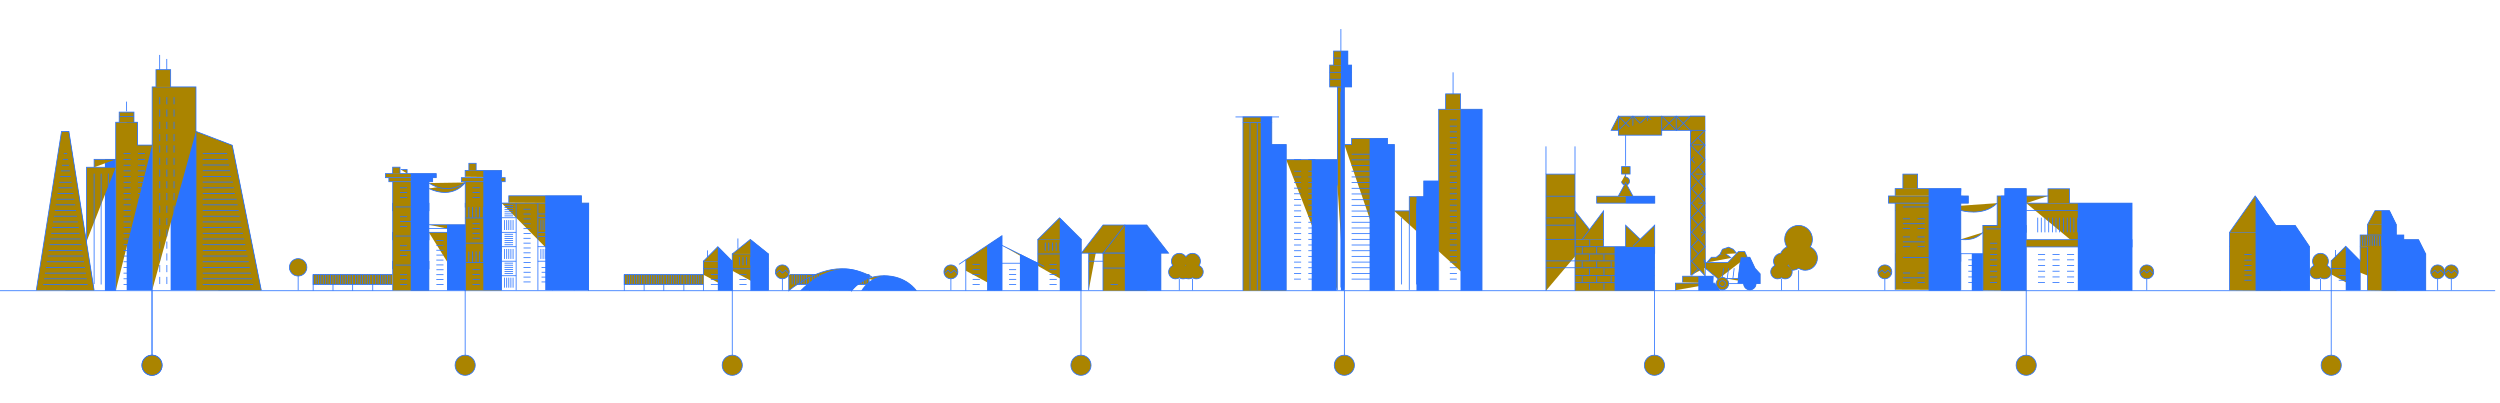 <?xml version="1.0" encoding="utf-8"?>
<!-- Generator: Adobe Illustrator 19.1.0, SVG Export Plug-In . SVG Version: 6.00 Build 0)  -->
<svg version="1.1" id="Layer_1" xmlns="http://www.w3.org/2000/svg" xmlns:xlink="http://www.w3.org/1999/xlink" x="0px" y="0px"
	 viewBox="1500 -200 3100 500" style="enable-background:new 1500 -200 3100 500;" xml:space="preserve">
<style type="text/css">
	.st0{fill:#AA8400;stroke:#2A73FF;stroke-miterlimit:10;}
	.st1{fill:#2A73FF;}
</style>
<g id="baseline">
	<line class="st0" x1="1500" y1="160.5" x2="4594" y2="160.5"/>
	<line class="st0" x1="1688.5" y1="159.9" x2="1688.5" y2="240.4"/>
	<circle class="st0" cx="1688.5" cy="252.9" r="12.5"/>
</g>
<g id="building-1">
	<g id="shadows-1">
		<polygon class="st1" points="1824,159.9 1770.7,159.9 1770.7,-26.4 1788,-19.7 		"/>
		<polygon class="st1" points="1616.7,159.9 1581.1,159.9 1581.1,-37.1 1585.4,-37.1 		"/>
		<rect x="1711.6" y="-92.2" class="st1" width="31.4" height="252.1"/>
		<polygon class="st1" points="1688.5,159.9 1657.1,159.9 1657.1,-60.9 1666.1,-60.9 1666.1,-48.3 1670.5,-48.3 1670.5,-20.1 
			1688.7,-20.1 		"/>
		<rect x="1630.1" y="-2.7" class="st1" width="13.4" height="163.3"/>
	</g>
	<path class="st0" d="M1743,159.9v-197l45,17.3l36,179.7"/>
	<path class="st0" d="M1688.7,159.9V-92.2h54.3v55.1"/>
	<path class="st0" d="M1643.5,160.5V-48.4h27v28.3h18.2"/>
	<path class="st0" d="M1607.3,99.5V7.4h36.2"/>
	<path class="st0" d="M1545,159.9l31.3-197h9.1l31.3,197"/>
	<path class="st0" d="M1693.4-92.2v-21.4h18.2v21.4"/>
	<path class="st0" d="M1647.8-48.4V-61h18.3v12.6"/>
	<path class="st0" d="M1616.7,7.4v-9.8h26.8"/>
	<g>
		<line class="st0" x1="1698.1" y1="63.9" x2="1698.1" y2="55"/>
		<line class="st0" x1="1706.9" y1="63.9" x2="1706.9" y2="55"/>
		<line class="st0" x1="1715.8" y1="63.9" x2="1715.8" y2="55"/>
		<line class="st0" x1="1698.1" y1="79.1" x2="1698.1" y2="70.2"/>
		<line class="st0" x1="1706.9" y1="79.1" x2="1706.9" y2="70.2"/>
		<line class="st0" x1="1715.8" y1="79.1" x2="1715.8" y2="70.2"/>
		<line class="st0" x1="1698.1" y1="93.2" x2="1698.1" y2="84.3"/>
		<line class="st0" x1="1706.9" y1="93.2" x2="1706.9" y2="84.3"/>
		<line class="st0" x1="1715.8" y1="93.2" x2="1715.8" y2="84.3"/>
		<line class="st0" x1="1698.1" y1="108.4" x2="1698.1" y2="99.5"/>
		<line class="st0" x1="1706.9" y1="108.4" x2="1706.9" y2="99.5"/>
		<line class="st0" x1="1715.8" y1="108.4" x2="1715.8" y2="99.5"/>
		<line class="st0" x1="1698.1" y1="123.1" x2="1698.1" y2="114.2"/>
		<line class="st0" x1="1706.9" y1="123.1" x2="1706.9" y2="114.2"/>
		<line class="st0" x1="1715.8" y1="123.1" x2="1715.8" y2="114.2"/>
		<line class="st0" x1="1698.1" y1="137.5" x2="1698.1" y2="128.6"/>
		<line class="st0" x1="1706.9" y1="137.5" x2="1706.9" y2="128.6"/>
		<line class="st0" x1="1715.8" y1="137.5" x2="1715.8" y2="128.6"/>
		<line class="st0" x1="1698.1" y1="152.2" x2="1698.1" y2="143.3"/>
		<line class="st0" x1="1706.9" y1="152.2" x2="1706.9" y2="143.3"/>
		<line class="st0" x1="1715.8" y1="152.2" x2="1715.8" y2="143.3"/>
		<line class="st0" x1="1698.1" y1="-40.1" x2="1698.1" y2="-49"/>
		<line class="st0" x1="1706.9" y1="-40.1" x2="1706.9" y2="-49"/>
		<line class="st0" x1="1715.8" y1="-40.1" x2="1715.8" y2="-49"/>
		<line class="st0" x1="1698.1" y1="-24.9" x2="1698.1" y2="-33.7"/>
		<line class="st0" x1="1706.9" y1="-24.9" x2="1706.9" y2="-33.7"/>
		<line class="st0" x1="1715.8" y1="-24.9" x2="1715.8" y2="-33.7"/>
		<line class="st0" x1="1698.1" y1="-70.6" x2="1698.1" y2="-79.5"/>
		<line class="st0" x1="1706.9" y1="-70.6" x2="1706.9" y2="-79.5"/>
		<line class="st0" x1="1715.8" y1="-70.6" x2="1715.8" y2="-79.5"/>
		<line class="st0" x1="1698.1" y1="-55.4" x2="1698.1" y2="-64.3"/>
		<line class="st0" x1="1706.9" y1="-55.4" x2="1706.9" y2="-64.3"/>
		<line class="st0" x1="1715.8" y1="-55.4" x2="1715.8" y2="-64.3"/>
		<line class="st0" x1="1698.1" y1="-10.8" x2="1698.1" y2="-19.7"/>
		<line class="st0" x1="1706.9" y1="-10.8" x2="1706.9" y2="-19.7"/>
		<line class="st0" x1="1715.8" y1="-10.8" x2="1715.8" y2="-19.7"/>
		<line class="st0" x1="1698.1" y1="4.4" x2="1698.1" y2="-4.4"/>
		<line class="st0" x1="1706.9" y1="4.4" x2="1706.9" y2="-4.4"/>
		<line class="st0" x1="1715.8" y1="4.4" x2="1715.8" y2="-4.4"/>
		<line class="st0" x1="1698.1" y1="19.1" x2="1698.1" y2="10.2"/>
		<line class="st0" x1="1706.9" y1="19.1" x2="1706.9" y2="10.2"/>
		<line class="st0" x1="1715.8" y1="19.1" x2="1715.8" y2="10.2"/>
		<line class="st0" x1="1698.1" y1="33.5" x2="1698.1" y2="24.7"/>
		<line class="st0" x1="1706.9" y1="33.5" x2="1706.9" y2="24.7"/>
		<line class="st0" x1="1715.8" y1="33.5" x2="1715.8" y2="24.7"/>
		<line class="st0" x1="1698.1" y1="48.2" x2="1698.1" y2="39.3"/>
		<line class="st0" x1="1706.9" y1="48.2" x2="1706.9" y2="39.3"/>
		<line class="st0" x1="1715.8" y1="48.2" x2="1715.8" y2="39.3"/>
		<line class="st0" x1="1751.4" y1="61.1" x2="1796" y2="61.1"/>
		<line class="st0" x1="1751.4" y1="68.1" x2="1797.1" y2="68.1"/>
		<line class="st0" x1="1751.5" y1="54" x2="1794.7" y2="54"/>
		<line class="st0" x1="1751.4" y1="47" x2="1793.5" y2="47"/>
		<line class="st0" x1="1751.4" y1="39.9" x2="1791.1" y2="39.9"/>
		<line class="st0" x1="1751.3" y1="75.2" x2="1798.3" y2="75.2"/>
		<line class="st0" x1="1751.3" y1="82.2" x2="1799.5" y2="82.2"/>
		<line class="st0" x1="1751.4" y1="18.8" x2="1786.5" y2="18.8"/>
		<line class="st0" x1="1751.4" y1="-2.4" x2="1782.8" y2="-2.4"/>
		<line class="st0" x1="1751.5" y1="11.7" x2="1785.2" y2="11.7"/>
		<line class="st0" x1="1751.4" y1="4.6" x2="1784" y2="4.6"/>
		<line class="st0" x1="1751.4" y1="-9.5" x2="1781.6" y2="-9.5"/>
		<line class="st0" x1="1751.3" y1="25.8" x2="1788.8" y2="25.8"/>
		<line class="st0" x1="1751.3" y1="32.9" x2="1790" y2="32.9"/>
		<line class="st0" x1="1751.5" y1="152.8" x2="1813.9" y2="152.8"/>
		<line class="st0" x1="1751.4" y1="145.7" x2="1812.5" y2="145.7"/>
		<line class="st0" x1="1751.4" y1="138.7" x2="1811.1" y2="138.7"/>
		<line class="st0" x1="1751.4" y1="117.5" x2="1806.9" y2="117.5"/>
		<line class="st0" x1="1751.4" y1="96.3" x2="1802.7" y2="96.3"/>
		<line class="st0" x1="1751.5" y1="110.5" x2="1805.4" y2="110.5"/>
		<line class="st0" x1="1751.4" y1="103.4" x2="1804.1" y2="103.4"/>
		<line class="st0" x1="1751.4" y1="89.3" x2="1801.3" y2="89.3"/>
		<line class="st0" x1="1751.3" y1="124.6" x2="1808.3" y2="124.6"/>
		<line class="st0" x1="1751.3" y1="131.6" x2="1809.6" y2="131.6"/>
		<line class="st0" x1="1653.2" y1="61.1" x2="1662" y2="61.1"/>
		<line class="st0" x1="1653.2" y1="68.1" x2="1662" y2="68.1"/>
		<line class="st0" x1="1653.2" y1="54" x2="1662" y2="54"/>
		<line class="st0" x1="1653.2" y1="47" x2="1662" y2="47"/>
		<line class="st0" x1="1653.2" y1="39.9" x2="1662" y2="39.9"/>
		<line class="st0" x1="1653.2" y1="75.2" x2="1662" y2="75.2"/>
		<line class="st0" x1="1653.2" y1="82.2" x2="1662" y2="82.2"/>
		<line class="st0" x1="1653.2" y1="19" x2="1662" y2="19"/>
		<line class="st0" x1="1653.2" y1="-2.4" x2="1662" y2="-2.4"/>
		<line class="st0" x1="1653.2" y1="11.9" x2="1662" y2="11.9"/>
		<line class="st0" x1="1653.2" y1="4.9" x2="1662" y2="4.9"/>
		<line class="st0" x1="1653.2" y1="-9.5" x2="1661.8" y2="-9.5"/>
		<line class="st0" x1="1653.2" y1="26" x2="1662" y2="26"/>
		<line class="st0" x1="1653.2" y1="32.9" x2="1662" y2="32.9"/>
		<line class="st0" x1="1653.2" y1="152.8" x2="1661.8" y2="152.8"/>
		<line class="st0" x1="1653.2" y1="145.7" x2="1661.8" y2="145.7"/>
		<line class="st0" x1="1653.2" y1="138.7" x2="1662" y2="138.7"/>
		<line class="st0" x1="1653.2" y1="117.5" x2="1662" y2="117.5"/>
		<line class="st0" x1="1653.2" y1="96.3" x2="1662" y2="96.3"/>
		<line class="st0" x1="1653.2" y1="110.5" x2="1662" y2="110.5"/>
		<line class="st0" x1="1653.2" y1="103.4" x2="1662" y2="103.4"/>
		<line class="st0" x1="1653.2" y1="89.3" x2="1662" y2="89.3"/>
		<line class="st0" x1="1653.2" y1="124.6" x2="1662" y2="124.6"/>
		<line class="st0" x1="1653.2" y1="131.6" x2="1662" y2="131.6"/>
		<line class="st0" x1="1568" y1="61.1" x2="1594.3" y2="61.1"/>
		<line class="st0" x1="1566.8" y1="68.1" x2="1595.4" y2="68.1"/>
		<line class="st0" x1="1569.1" y1="54" x2="1593.2" y2="54"/>
		<line class="st0" x1="1570.2" y1="47" x2="1592.1" y2="47"/>
		<line class="st0" x1="1571.3" y1="39.9" x2="1591" y2="39.9"/>
		<line class="st0" x1="1565.7" y1="75.2" x2="1596.5" y2="75.2"/>
		<line class="st0" x1="1564.7" y1="82.2" x2="1597.6" y2="82.2"/>
		<line class="st0" x1="1574.6" y1="19" x2="1587.7" y2="19"/>
		<line class="st0" x1="1578.1" y1="-2.4" x2="1584.3" y2="-2.4"/>
		<line class="st0" x1="1575.7" y1="11.9" x2="1586.6" y2="11.9"/>
		<line class="st0" x1="1576.8" y1="4.9" x2="1585.5" y2="4.9"/>
		<line class="st0" x1="1579.1" y1="-9.5" x2="1583.2" y2="-9.5"/>
		<line class="st0" x1="1573.5" y1="26" x2="1588.8" y2="26"/>
		<line class="st0" x1="1572.4" y1="32.9" x2="1589.9" y2="32.9"/>
		<line class="st0" x1="1553.5" y1="152.8" x2="1608.7" y2="152.8"/>
		<line class="st0" x1="1554.7" y1="145.7" x2="1607.6" y2="145.7"/>
		<line class="st0" x1="1555.7" y1="138.7" x2="1606.5" y2="138.7"/>
		<line class="st0" x1="1559.1" y1="117.5" x2="1603.2" y2="117.5"/>
		<line class="st0" x1="1562.4" y1="96.3" x2="1599.8" y2="96.3"/>
		<line class="st0" x1="1560.2" y1="110.5" x2="1602" y2="110.5"/>
		<line class="st0" x1="1561.3" y1="103.4" x2="1600.9" y2="103.4"/>
		<line class="st0" x1="1563.5" y1="89.3" x2="1598.7" y2="89.3"/>
		<line class="st0" x1="1558" y1="124.6" x2="1604.2" y2="124.6"/>
		<line class="st0" x1="1556.9" y1="131.6" x2="1605.4" y2="131.6"/>
		<line class="st0" x1="1671" y1="61.1" x2="1679.7" y2="61.1"/>
		<line class="st0" x1="1671" y1="68.1" x2="1679.7" y2="68.1"/>
		<line class="st0" x1="1671" y1="54" x2="1679.7" y2="54"/>
		<line class="st0" x1="1671" y1="47" x2="1679.7" y2="47"/>
		<line class="st0" x1="1671" y1="39.9" x2="1679.7" y2="39.9"/>
		<line class="st0" x1="1671" y1="75.2" x2="1679.7" y2="75.2"/>
		<line class="st0" x1="1671" y1="82.2" x2="1679.7" y2="82.2"/>
		<line class="st0" x1="1671" y1="19" x2="1679.7" y2="19"/>
		<line class="st0" x1="1671" y1="-2.4" x2="1679.7" y2="-2.4"/>
		<line class="st0" x1="1671" y1="11.9" x2="1679.7" y2="11.9"/>
		<line class="st0" x1="1671" y1="4.9" x2="1679.7" y2="4.9"/>
		<line class="st0" x1="1671" y1="-9.5" x2="1679.6" y2="-9.5"/>
		<line class="st0" x1="1671" y1="26" x2="1679.7" y2="26"/>
		<line class="st0" x1="1671" y1="32.9" x2="1679.7" y2="32.9"/>
		<line class="st0" x1="1671" y1="152.8" x2="1679.6" y2="152.8"/>
		<line class="st0" x1="1671" y1="145.7" x2="1679.5" y2="145.7"/>
		<line class="st0" x1="1671" y1="138.7" x2="1679.7" y2="138.7"/>
		<line class="st0" x1="1671" y1="117.5" x2="1679.7" y2="117.5"/>
		<line class="st0" x1="1671" y1="96.3" x2="1679.7" y2="96.3"/>
		<line class="st0" x1="1671" y1="110.5" x2="1679.7" y2="110.5"/>
		<line class="st0" x1="1671" y1="103.4" x2="1679.7" y2="103.4"/>
		<line class="st0" x1="1671" y1="89.3" x2="1679.7" y2="89.3"/>
		<line class="st0" x1="1671" y1="124.6" x2="1679.7" y2="124.6"/>
		<line class="st0" x1="1671" y1="131.6" x2="1679.7" y2="131.6"/>
		<line class="st0" x1="1698" y1="-113.7" x2="1698" y2="-131.9"/>
		<line class="st0" x1="1706.8" y1="-113.7" x2="1706.8" y2="-126.9"/>
		<line class="st0" x1="1657" y1="-62" x2="1657" y2="-74"/>
		<line class="st0" x1="1634.3" y1="15.3" x2="1634.3" y2="152.8"/>
		<line class="st0" x1="1625.4" y1="15.3" x2="1625.4" y2="152.8"/>
		<line class="st0" x1="1616.7" y1="15.3" x2="1616.7" y2="152.2"/>
	</g>
	<line class="st0" x1="1647.8" y1="-55.4" x2="1666.1" y2="-55.4"/>
	<line class="st0" x1="1688.5" y1="159.9" x2="1688.5" y2="240.4"/>
	<circle class="st0" cx="1688.5" cy="252.9" r="12.5"/>
</g>
<g id="building-2">
	<rect x="1987" y="124.1" class="st0" width="44.9" height="9.3"/>
	<rect x="1987" y="88.1" class="st0" width="44.9" height="9.3"/>
	<rect x="1987" y="52" class="st0" width="44.9" height="9.3"/>
	<polyline class="st0" points="2076.8,88.1 2076.8,78.7 2031.8,78.7 	"/>
	<rect x="2076.9" y="107.1" class="st0" width="44.9" height="4.8"/>
	<rect x="2076.9" y="52" class="st0" width="44.9" height="4.8"/>
	<polyline class="st0" points="2121.8,25.3 2126.4,25.3 2126.4,20.3 2072.1,20.3 2072.1,25.3 2076.9,25.3 	"/>
	<polyline class="st0" points="2076.8,19.2 2076.8,11.3 2121.8,11.3 2121.8,19.7 	"/>
	<polyline class="st0" points="1982.2,20.3 1977.9,20.3 1977.9,15.3 2040.9,15.3 2040.9,20.3 2036.4,20.3 	"/>
	<polyline class="st0" points="2031.8,25.3 2036.5,25.3 2036.5,20.3 1982.2,20.3 1982.2,25.3 1986.9,25.3 	"/>
	<polyline class="st0" points="2121.8,160.1 2121.8,25.3 2076.9,25.3 2076.9,160.1 	"/>
	<polyline class="st0" points="2031.8,160.1 2031.8,25.3 1987,25.3 1987,160.1 	"/>
	<polyline class="st0" points="2122,51.8 2230,51.8 2229.8,160.5 	"/>
	<polyline class="st0" points="2031.8,88.1 2076.8,88.1 2076.8,160.5 	"/>
	<g id="shadows-2">
		<polyline class="st0" points="2130.9,51.3 2130.9,42.8 2221,42.8 2221,51.9 		"/>
		<polyline class="st0" points="1986.4,140.4 1888.3,140.4 1888.3,152.7 1986.4,152.7 		"/>
		<g>
			<rect x="2054.3" y="78.9" class="st1" width="22.5" height="81.2"/>
			<polygon class="st1" points="2230.3,52.1 2230.3,159.8 2176.1,159.8 2176.1,42.8 2221,42.8 2221,52.1 			"/>
			<polygon class="st1" points="2031.8,15.3 2040.9,15.3 2040.9,20.3 2036.5,20.3 2036.5,25.3 2031.8,25.3 2031.8,160.5 
				2009.3,160.5 2009.3,15.3 			"/>
			<rect x="2099.3" y="11.8" class="st1" width="22.5" height="148"/>
		</g>
	</g>
	<polyline class="st0" points="1859.2,134.1 1865.3,128.9 1869.7,133.2 1874.7,128.9 1880,134.5 	"/>
	<line class="st0" x1="2076.8" y1="159.9" x2="2076.8" y2="240.4"/>
	<circle class="st0" cx="2076.8" cy="252.9" r="12.5"/>
	<path class="st0" d="M2076.9,26.3c0,0-14.4,21.8-45.1,7.5"/>
	<path class="st0" d="M2076.9,26.3c0,0-20.1,16.5-45.1,0.7"/>
	<polyline class="st0" points="1986.9,15.3 1986.9,7.3 1996,7.3 1996,15.3 	"/>
	<polyline class="st0" points="1997,10.2 2004.8,10.2 2004.8,15.3 	"/>
	<line class="st0" x1="1990.6" y1="92.7" x2="2028.2" y2="92.7"/>
	<line class="st0" x1="1990.6" y1="128.7" x2="2028.2" y2="128.7"/>
	<line class="st0" x1="1990.6" y1="56.6" x2="2028.2" y2="56.6"/>
	<line class="st0" x1="1996" y1="32.8" x2="2004.8" y2="32.8"/>
	<line class="st0" x1="1996.1" y1="44.8" x2="2004.9" y2="44.8"/>
	<line class="st0" x1="1996" y1="38.8" x2="2004.8" y2="38.8"/>
	<line class="st0" x1="2014.1" y1="32.8" x2="2023" y2="32.8"/>
	<line class="st0" x1="2014.2" y1="44.8" x2="2023.1" y2="44.8"/>
	<line class="st0" x1="2014.1" y1="38.8" x2="2023" y2="38.8"/>
	<line class="st0" x1="1996" y1="140.6" x2="2004.8" y2="140.6"/>
	<line class="st0" x1="1996.1" y1="152.7" x2="2004.9" y2="152.7"/>
	<line class="st0" x1="1996" y1="146.7" x2="2004.8" y2="146.7"/>
	<line class="st0" x1="2014.1" y1="140.6" x2="2023" y2="140.6"/>
	<line class="st0" x1="2014.2" y1="152.7" x2="2023.1" y2="152.7"/>
	<line class="st0" x1="2014.1" y1="146.7" x2="2023" y2="146.7"/>
	<line class="st0" x1="1996" y1="68.7" x2="2004.8" y2="68.7"/>
	<line class="st0" x1="1996.1" y1="80.7" x2="2004.9" y2="80.7"/>
	<line class="st0" x1="2014.1" y1="68.7" x2="2023" y2="68.7"/>
	<line class="st0" x1="2014.2" y1="80.7" x2="2023.1" y2="80.7"/>
	<line class="st0" x1="1996.1" y1="74.7" x2="2023" y2="74.7"/>
	<line class="st0" x1="1996" y1="104.7" x2="2004.8" y2="104.7"/>
	<line class="st0" x1="1996.1" y1="116.7" x2="2004.9" y2="116.7"/>
	<line class="st0" x1="2014.1" y1="104.7" x2="2023" y2="104.7"/>
	<line class="st0" x1="2014.2" y1="116.7" x2="2023.1" y2="116.7"/>
	<line class="st0" x1="1996.1" y1="110.7" x2="2023" y2="110.7"/>
	<line class="st0" x1="2085.9" y1="32.8" x2="2094.8" y2="32.8"/>
	<line class="st0" x1="2086" y1="44.8" x2="2094.9" y2="44.8"/>
	<line class="st0" x1="2085.9" y1="38.8" x2="2094.8" y2="38.8"/>
	<line class="st0" x1="2149.1" y1="59.4" x2="2158" y2="59.4"/>
	<line class="st0" x1="2149.2" y1="71.4" x2="2158.1" y2="71.4"/>
	<line class="st0" x1="2149.1" y1="65.4" x2="2158" y2="65.4"/>
	<line class="st0" x1="2149.1" y1="77.5" x2="2158" y2="77.5"/>
	<line class="st0" x1="2149.2" y1="89.5" x2="2158.1" y2="89.5"/>
	<line class="st0" x1="2149.1" y1="83.5" x2="2158" y2="83.5"/>
	<line class="st0" x1="2149.1" y1="95.5" x2="2158" y2="95.5"/>
	<line class="st0" x1="2149.2" y1="107.5" x2="2158.1" y2="107.5"/>
	<line class="st0" x1="2149.1" y1="101.5" x2="2158" y2="101.5"/>
	<line class="st0" x1="2149.1" y1="113.5" x2="2158" y2="113.5"/>
	<line class="st0" x1="2149.2" y1="125.5" x2="2158.1" y2="125.5"/>
	<line class="st0" x1="2149.1" y1="119.5" x2="2158" y2="119.5"/>
	<line class="st0" x1="2149.2" y1="137.6" x2="2158.1" y2="137.6"/>
	<line class="st0" x1="2149.1" y1="131.6" x2="2158" y2="131.6"/>
	<line class="st0" x1="2149.1" y1="143.6" x2="2158" y2="143.6"/>
	<line class="st0" x1="2149.1" y1="149.6" x2="2158" y2="149.6"/>
	<line class="st0" x1="2194" y1="59.4" x2="2202.9" y2="59.4"/>
	<line class="st0" x1="2194.1" y1="71.4" x2="2203" y2="71.4"/>
	<line class="st0" x1="2194" y1="65.4" x2="2202.9" y2="65.4"/>
	<line class="st0" x1="2194" y1="77.5" x2="2202.9" y2="77.5"/>
	<line class="st0" x1="2194.1" y1="89.5" x2="2203" y2="89.5"/>
	<line class="st0" x1="2194" y1="83.5" x2="2202.9" y2="83.5"/>
	<line class="st0" x1="2194" y1="95.5" x2="2202.9" y2="95.5"/>
	<line class="st0" x1="2194.1" y1="107.5" x2="2203" y2="107.5"/>
	<line class="st0" x1="2194" y1="101.5" x2="2202.9" y2="101.5"/>
	<line class="st0" x1="2194" y1="113.5" x2="2202.9" y2="113.5"/>
	<line class="st0" x1="2194.1" y1="125.5" x2="2203" y2="125.5"/>
	<line class="st0" x1="2194" y1="119.5" x2="2202.9" y2="119.5"/>
	<line class="st0" x1="2194.1" y1="137.6" x2="2203" y2="137.6"/>
	<line class="st0" x1="2194" y1="131.6" x2="2202.9" y2="131.6"/>
	<line class="st0" x1="2194" y1="143.6" x2="2202.9" y2="143.6"/>
	<line class="st0" x1="2194" y1="149.6" x2="2202.9" y2="149.6"/>
	<line class="st0" x1="2171.6" y1="137.6" x2="2180.5" y2="137.6"/>
	<line class="st0" x1="2171.5" y1="131.6" x2="2180.4" y2="131.6"/>
	<line class="st0" x1="2171.5" y1="143.6" x2="2180.4" y2="143.6"/>
	<line class="st0" x1="2171.5" y1="149.6" x2="2180.4" y2="149.6"/>
	<line class="st0" x1="2104.1" y1="32.8" x2="2113" y2="32.8"/>
	<line class="st0" x1="2104.2" y1="44.8" x2="2113.1" y2="44.8"/>
	<line class="st0" x1="2104.1" y1="38.8" x2="2113" y2="38.8"/>
	<line class="st0" x1="2041" y1="140.6" x2="2049.9" y2="140.6"/>
	<line class="st0" x1="2041.1" y1="152.7" x2="2050" y2="152.7"/>
	<line class="st0" x1="2041" y1="146.7" x2="2049.9" y2="146.7"/>
	<line class="st0" x1="2041" y1="122.5" x2="2049.9" y2="122.5"/>
	<line class="st0" x1="2041.1" y1="134.5" x2="2050" y2="134.5"/>
	<line class="st0" x1="2041" y1="128.5" x2="2049.9" y2="128.5"/>
	<line class="st0" x1="2041" y1="104.2" x2="2049.9" y2="104.2"/>
	<line class="st0" x1="2041.1" y1="116.3" x2="2050" y2="116.3"/>
	<line class="st0" x1="2041" y1="110.3" x2="2049.9" y2="110.3"/>
	<line class="st0" x1="2041" y1="98.3" x2="2049.9" y2="98.3"/>
	<line class="st0" x1="2059" y1="140.6" x2="2067.9" y2="140.6"/>
	<line class="st0" x1="2059.1" y1="152.7" x2="2068" y2="152.7"/>
	<line class="st0" x1="2059" y1="146.7" x2="2067.9" y2="146.7"/>
	<line class="st0" x1="2059" y1="122.5" x2="2067.9" y2="122.5"/>
	<line class="st0" x1="2059.1" y1="134.5" x2="2068" y2="134.5"/>
	<line class="st0" x1="2059" y1="128.5" x2="2067.9" y2="128.5"/>
	<line class="st0" x1="2059" y1="104.2" x2="2067.9" y2="104.2"/>
	<line class="st0" x1="2059.1" y1="116.3" x2="2068" y2="116.3"/>
	<line class="st0" x1="2059" y1="110.3" x2="2067.9" y2="110.3"/>
	<line class="st0" x1="2059" y1="98.3" x2="2067.9" y2="98.3"/>
	<line class="st0" x1="2086" y1="152.7" x2="2094.9" y2="152.7"/>
	<line class="st0" x1="2086" y1="134.4" x2="2094.9" y2="134.4"/>
	<line class="st0" x1="2086.1" y1="146.4" x2="2095" y2="146.4"/>
	<line class="st0" x1="2086" y1="140.4" x2="2094.9" y2="140.4"/>
	<line class="st0" x1="2104" y1="152.7" x2="2112.9" y2="152.7"/>
	<line class="st0" x1="2104" y1="134.4" x2="2112.9" y2="134.4"/>
	<line class="st0" x1="2104.1" y1="146.4" x2="2113" y2="146.4"/>
	<line class="st0" x1="2104" y1="140.4" x2="2112.9" y2="140.4"/>
	<line class="st0" x1="2031.8" y1="83.4" x2="2076.8" y2="83.4"/>
	<polyline class="st0" points="2081.4,11.3 2081.4,2.5 2090.4,2.5 2090.4,11.3 	"/>
	<line class="st0" x1="2076.9" y1="70.3" x2="2121.8" y2="70.3"/>
	<line class="st0" x1="2081.4" y1="56.6" x2="2081.4" y2="70.3"/>
	<line class="st0" x1="2085.9" y1="56.6" x2="2085.9" y2="70.3"/>
	<line class="st0" x1="2090.3" y1="56.6" x2="2090.3" y2="70.3"/>
	<line class="st0" x1="2094.8" y1="56.6" x2="2094.8" y2="70.3"/>
	<line class="st0" x1="2103.8" y1="56.6" x2="2103.8" y2="70.3"/>
	<line class="st0" x1="2099.3" y1="56.6" x2="2099.3" y2="70.3"/>
	<line class="st0" x1="2108.3" y1="56.6" x2="2108.3" y2="70.3"/>
	<line class="st0" x1="2112.8" y1="56.6" x2="2112.8" y2="70.3"/>
	<line class="st0" x1="2117.3" y1="56.6" x2="2117.3" y2="70.3"/>
	<line class="st0" x1="2076.9" y1="125.4" x2="2121.8" y2="125.4"/>
	<line class="st0" x1="2081.4" y1="111.9" x2="2081.4" y2="125.6"/>
	<line class="st0" x1="2085.9" y1="111.8" x2="2085.9" y2="125.4"/>
	<line class="st0" x1="2090.3" y1="111.8" x2="2090.3" y2="125.4"/>
	<line class="st0" x1="2094.8" y1="111.8" x2="2094.8" y2="125.4"/>
	<line class="st0" x1="2103.8" y1="111.8" x2="2103.8" y2="125.4"/>
	<line class="st0" x1="2099.3" y1="111.8" x2="2099.3" y2="125.4"/>
	<line class="st0" x1="2108.3" y1="111.8" x2="2108.3" y2="125.4"/>
	<line class="st0" x1="2112.8" y1="111.8" x2="2112.8" y2="125.4"/>
	<line class="st0" x1="2117.3" y1="111.9" x2="2117.3" y2="125.6"/>
	<line class="st0" x1="2085.9" y1="83.3" x2="2094.8" y2="83.3"/>
	<line class="st0" x1="2086" y1="95.4" x2="2094.9" y2="95.4"/>
	<line class="st0" x1="2085.9" y1="89.3" x2="2094.8" y2="89.3"/>
	<line class="st0" x1="2085.9" y1="77.4" x2="2094.8" y2="77.4"/>
	<line class="st0" x1="2103.9" y1="83.3" x2="2112.8" y2="83.3"/>
	<line class="st0" x1="2104" y1="95.4" x2="2112.9" y2="95.4"/>
	<line class="st0" x1="2103.9" y1="89.3" x2="2112.8" y2="89.3"/>
	<line class="st0" x1="2103.9" y1="77.4" x2="2112.8" y2="77.4"/>
	<line class="st0" x1="2076.8" y1="101.5" x2="2121.8" y2="101.5"/>
	<line class="st0" x1="2140" y1="51.9" x2="2140" y2="159.9"/>
	<line class="st0" x1="2212" y1="51.9" x2="2212" y2="159.9"/>
	<line class="st0" x1="2185" y1="51.9" x2="2185" y2="159.9"/>
	<line class="st0" x1="2167" y1="51.9" x2="2167" y2="159.9"/>
	<line class="st0" x1="2125.6" y1="144.3" x2="2125.6" y2="156.7"/>
	<line class="st0" x1="2130.9" y1="144.3" x2="2130.9" y2="156.7"/>
	<line class="st0" x1="2136.2" y1="144.3" x2="2136.2" y2="156.7"/>
	<line class="st0" x1="2133.5" y1="144.3" x2="2133.5" y2="156.7"/>
	<line class="st0" x1="2128.3" y1="144.3" x2="2128.3" y2="156.7"/>
	<line class="st0" x1="2125.6" y1="108.7" x2="2125.6" y2="121.1"/>
	<line class="st0" x1="2130.9" y1="108.7" x2="2130.9" y2="121.1"/>
	<line class="st0" x1="2136.2" y1="108.7" x2="2136.2" y2="121.1"/>
	<line class="st0" x1="2133.5" y1="108.7" x2="2133.5" y2="121.1"/>
	<line class="st0" x1="2128.3" y1="108.7" x2="2128.3" y2="121.1"/>
	<line class="st0" x1="2125.6" y1="72.9" x2="2125.6" y2="85.2"/>
	<line class="st0" x1="2130.9" y1="72.9" x2="2130.9" y2="85.2"/>
	<line class="st0" x1="2136.2" y1="72.9" x2="2136.2" y2="85.2"/>
	<line class="st0" x1="2133.5" y1="72.9" x2="2133.5" y2="85.2"/>
	<line class="st0" x1="2128.3" y1="72.9" x2="2128.3" y2="85.2"/>
	<line class="st0" x1="2136.2" y1="126.3" x2="2125.6" y2="126.3"/>
	<line class="st0" x1="2136.2" y1="131.5" x2="2125.6" y2="131.5"/>
	<line class="st0" x1="2136.2" y1="136.6" x2="2125.6" y2="136.6"/>
	<line class="st0" x1="2136.2" y1="139.2" x2="2125.6" y2="139.2"/>
	<line class="st0" x1="2136.2" y1="134.1" x2="2125.6" y2="134.1"/>
	<line class="st0" x1="2136.2" y1="128.9" x2="2125.6" y2="128.9"/>
	<line class="st0" x1="2136.2" y1="90.5" x2="2125.6" y2="90.5"/>
	<line class="st0" x1="2136.2" y1="95.7" x2="2125.6" y2="95.7"/>
	<line class="st0" x1="2136.2" y1="100.9" x2="2125.6" y2="100.9"/>
	<line class="st0" x1="2136.2" y1="103.5" x2="2125.6" y2="103.5"/>
	<line class="st0" x1="2136.2" y1="98.3" x2="2125.6" y2="98.3"/>
	<line class="st0" x1="2136.2" y1="93.1" x2="2125.6" y2="93.1"/>
	<line class="st0" x1="2136.2" y1="54.8" x2="2125.6" y2="54.8"/>
	<line class="st0" x1="2136.2" y1="60" x2="2125.6" y2="60"/>
	<line class="st0" x1="2136.2" y1="65.2" x2="2125.6" y2="65.2"/>
	<line class="st0" x1="2136.2" y1="67.7" x2="2125.6" y2="67.7"/>
	<line class="st0" x1="2136.2" y1="62.6" x2="2125.6" y2="62.6"/>
	<line class="st0" x1="2136.2" y1="57.4" x2="2125.6" y2="57.4"/>
	<line class="st0" x1="2121.8" y1="141.9" x2="2140" y2="141.9"/>
	<line class="st0" x1="2121.8" y1="123.9" x2="2140" y2="123.9"/>
	<line class="st0" x1="2121.8" y1="105.9" x2="2140" y2="105.9"/>
	<line class="st0" x1="2121.8" y1="88.1" x2="2140" y2="88.1"/>
	<line class="st0" x1="2121.8" y1="70" x2="2140" y2="70"/>
	<line class="st0" x1="2170.7" y1="108.7" x2="2170.7" y2="121.1"/>
	<line class="st0" x1="2176" y1="108.7" x2="2176" y2="121.1"/>
	<line class="st0" x1="2181.3" y1="108.7" x2="2181.3" y2="121.1"/>
	<line class="st0" x1="2178.6" y1="108.7" x2="2178.6" y2="121.1"/>
	<line class="st0" x1="2173.4" y1="108.7" x2="2173.4" y2="121.1"/>
	<line class="st0" x1="2170.7" y1="72.9" x2="2170.7" y2="85.2"/>
	<line class="st0" x1="2176" y1="72.9" x2="2176" y2="85.2"/>
	<line class="st0" x1="2181.3" y1="72.9" x2="2181.3" y2="85.2"/>
	<line class="st0" x1="2178.6" y1="72.9" x2="2178.6" y2="85.2"/>
	<line class="st0" x1="2173.4" y1="72.9" x2="2173.4" y2="85.2"/>
	<line class="st0" x1="2166.9" y1="123.9" x2="2185.1" y2="123.9"/>
	<line class="st0" x1="2166.9" y1="105.9" x2="2185.1" y2="105.9"/>
	<line class="st0" x1="2166.9" y1="88.1" x2="2185.1" y2="88.1"/>
	<line class="st0" x1="2166.9" y1="70" x2="2185.1" y2="70"/>
	<line class="st0" x1="2167" y1="93.1" x2="2185" y2="93.1"/>
	<line class="st0" x1="2167" y1="65.3" x2="2185" y2="65.3"/>
	<line class="st0" x1="1937.3" y1="160.5" x2="1937.3" y2="140.6"/>
	<line class="st0" x1="1962.2" y1="160.5" x2="1962.2" y2="140.6"/>
	<line class="st0" x1="1912.9" y1="160.5" x2="1912.9" y2="140.6"/>
	<line class="st0" x1="1888.3" y1="160.5" x2="1888.3" y2="140.6"/>
	<line class="st0" x1="1891.9" y1="140.4" x2="1891.9" y2="152.7"/>
	<line class="st0" x1="1894.9" y1="140.4" x2="1894.9" y2="152.7"/>
	<line class="st0" x1="1897.8" y1="140.4" x2="1897.8" y2="152.7"/>
	<line class="st0" x1="1900.8" y1="140.4" x2="1900.8" y2="152.7"/>
	<line class="st0" x1="1903.8" y1="140.4" x2="1903.8" y2="152.7"/>
	<line class="st0" x1="1906.7" y1="140.4" x2="1906.7" y2="152.7"/>
	<line class="st0" x1="1909.7" y1="140.4" x2="1909.7" y2="152.7"/>
	<line class="st0" x1="1916.3" y1="140.4" x2="1916.3" y2="152.7"/>
	<line class="st0" x1="1919.2" y1="140.4" x2="1919.2" y2="152.7"/>
	<line class="st0" x1="1922.2" y1="140.4" x2="1922.2" y2="152.7"/>
	<line class="st0" x1="1925.1" y1="140.4" x2="1925.1" y2="152.7"/>
	<line class="st0" x1="1928.1" y1="140.4" x2="1928.1" y2="152.7"/>
	<line class="st0" x1="1931" y1="140.4" x2="1931" y2="152.7"/>
	<line class="st0" x1="1934" y1="140.4" x2="1934" y2="152.7"/>
	<line class="st0" x1="1940.8" y1="140.4" x2="1940.8" y2="152.7"/>
	<line class="st0" x1="1943.7" y1="140.4" x2="1943.7" y2="152.7"/>
	<line class="st0" x1="1946.7" y1="140.4" x2="1946.7" y2="152.7"/>
	<line class="st0" x1="1949.6" y1="140.4" x2="1949.6" y2="152.7"/>
	<line class="st0" x1="1952.6" y1="140.4" x2="1952.6" y2="152.7"/>
	<line class="st0" x1="1955.5" y1="140.4" x2="1955.5" y2="152.7"/>
	<line class="st0" x1="1958.5" y1="140.4" x2="1958.5" y2="152.7"/>
	<line class="st0" x1="1965.8" y1="140.4" x2="1965.8" y2="152.7"/>
	<line class="st0" x1="1968.8" y1="140.4" x2="1968.8" y2="152.7"/>
	<line class="st0" x1="1971.7" y1="140.4" x2="1971.7" y2="152.7"/>
	<line class="st0" x1="1974.7" y1="140.4" x2="1974.7" y2="152.7"/>
	<line class="st0" x1="1977.6" y1="140.4" x2="1977.6" y2="152.7"/>
	<line class="st0" x1="1980.6" y1="140.4" x2="1980.6" y2="152.7"/>
	<line class="st0" x1="1983.6" y1="140.4" x2="1983.6" y2="152.7"/>
	<line class="st0" x1="1869.7" y1="159.9" x2="1869.7" y2="142.2"/>
	<circle class="st0" cx="1869.7" cy="131.5" r="10.8"/>
</g>
<g id="building-3">
	<polyline class="st0" points="2408,135.7 2408,160.5 2408,114.9 2452.8,114.9 2452.8,160 	"/>
	<polyline class="st0" points="2372.2,140.6 2372.2,160.5 2372.2,123.9 2408,123.9 2408,160.1 	"/>
	<line class="st0" x1="2416.9" y1="152.7" x2="2425.8" y2="152.7"/>
	<line class="st0" x1="2381.5" y1="152.7" x2="2398.8" y2="152.7"/>
	<line class="st0" x1="2381.5" y1="146.4" x2="2398.8" y2="146.4"/>
	<line class="st0" x1="2381.5" y1="140.4" x2="2398.8" y2="140.4"/>
	<line class="st0" x1="2416.8" y1="146.7" x2="2425.7" y2="146.7"/>
	<line class="st0" x1="2435.1" y1="152.7" x2="2444" y2="152.7"/>
	<line class="st0" x1="2435" y1="146.7" x2="2443.9" y2="146.7"/>
	<line class="st0" x1="2416.8" y1="140.6" x2="2425.7" y2="140.6"/>
	<line class="st0" x1="2435" y1="140.6" x2="2443.9" y2="140.6"/>
	<polyline class="st0" points="2372.2,140.4 2274.1,140.4 2274.1,152.7 2372.2,152.7 	"/>
	<line class="st0" x1="2323.1" y1="160.5" x2="2323.1" y2="140.6"/>
	<line class="st0" x1="2348" y1="160.5" x2="2348" y2="140.6"/>
	<line class="st0" x1="2298.7" y1="160.5" x2="2298.7" y2="140.6"/>
	<line class="st0" x1="2274.1" y1="160.5" x2="2274.1" y2="140.6"/>
	<line class="st0" x1="2277.7" y1="140.4" x2="2277.7" y2="152.7"/>
	<line class="st0" x1="2280.7" y1="140.4" x2="2280.7" y2="152.7"/>
	<line class="st0" x1="2283.6" y1="140.4" x2="2283.6" y2="152.7"/>
	<line class="st0" x1="2286.6" y1="140.4" x2="2286.6" y2="152.7"/>
	<line class="st0" x1="2289.5" y1="140.4" x2="2289.5" y2="152.7"/>
	<line class="st0" x1="2292.5" y1="140.4" x2="2292.5" y2="152.7"/>
	<line class="st0" x1="2295.5" y1="140.4" x2="2295.5" y2="152.7"/>
	<line class="st0" x1="2302" y1="140.4" x2="2302" y2="152.7"/>
	<line class="st0" x1="2305" y1="140.4" x2="2305" y2="152.7"/>
	<line class="st0" x1="2308" y1="140.4" x2="2308" y2="152.7"/>
	<line class="st0" x1="2310.9" y1="140.4" x2="2310.9" y2="152.7"/>
	<line class="st0" x1="2313.9" y1="140.4" x2="2313.9" y2="152.7"/>
	<line class="st0" x1="2316.8" y1="140.4" x2="2316.8" y2="152.7"/>
	<line class="st0" x1="2319.8" y1="140.4" x2="2319.8" y2="152.7"/>
	<line class="st0" x1="2326.5" y1="140.4" x2="2326.5" y2="152.7"/>
	<line class="st0" x1="2329.5" y1="140.4" x2="2329.5" y2="152.7"/>
	<line class="st0" x1="2332.5" y1="140.4" x2="2332.5" y2="152.7"/>
	<line class="st0" x1="2335.4" y1="140.4" x2="2335.4" y2="152.7"/>
	<line class="st0" x1="2338.4" y1="140.4" x2="2338.4" y2="152.7"/>
	<line class="st0" x1="2341.3" y1="140.4" x2="2341.3" y2="152.7"/>
	<line class="st0" x1="2344.3" y1="140.4" x2="2344.3" y2="152.7"/>
	<line class="st0" x1="2351.6" y1="140.4" x2="2351.6" y2="152.7"/>
	<line class="st0" x1="2354.6" y1="140.4" x2="2354.6" y2="152.7"/>
	<line class="st0" x1="2357.5" y1="140.4" x2="2357.5" y2="152.7"/>
	<line class="st0" x1="2360.5" y1="140.4" x2="2360.5" y2="152.7"/>
	<line class="st0" x1="2363.4" y1="140.4" x2="2363.4" y2="152.7"/>
	<line class="st0" x1="2366.4" y1="140.4" x2="2366.4" y2="152.7"/>
	<line class="st0" x1="2369.3" y1="140.4" x2="2369.3" y2="152.7"/>
	<polyline class="st0" points="2479.4,140.4 2577.5,140.4 2577.5,152.7 2479.4,152.7 	"/>
	<line class="st0" x1="2528.5" y1="160.5" x2="2528.5" y2="140.6"/>
	<line class="st0" x1="2503.6" y1="160.5" x2="2503.6" y2="140.6"/>
	<path class="st0" d="M2478.1,140.6v19.9c0,0,31.5-27.3,65.5-27.3c14.4,0,27.1,4.4,37.6,10"/>
	<path class="st0" d="M2556.1,140.6v19.9c0,0,12.1-18.6,40.1-18.6s40.1,18.6,40.1,18.6"/>
	<line class="st0" x1="2552.9" y1="160.5" x2="2552.9" y2="140.6"/>
	<line class="st0" x1="2577.5" y1="160.5" x2="2577.5" y2="140.6"/>
	<line class="st0" x1="2573.9" y1="140.4" x2="2573.9" y2="152.7"/>
	<line class="st0" x1="2570.9" y1="140.4" x2="2570.9" y2="152.7"/>
	<line class="st0" x1="2568" y1="140.4" x2="2568" y2="152.7"/>
	<line class="st0" x1="2565" y1="140.4" x2="2565" y2="152.7"/>
	<line class="st0" x1="2562" y1="140.4" x2="2562" y2="152.7"/>
	<line class="st0" x1="2559.1" y1="140.4" x2="2559.1" y2="152.7"/>
	<line class="st0" x1="2556.1" y1="140.4" x2="2556.1" y2="152.7"/>
	<line class="st0" x1="2549.5" y1="140.4" x2="2549.5" y2="152.7"/>
	<line class="st0" x1="2546.6" y1="140.4" x2="2546.6" y2="152.7"/>
	<line class="st0" x1="2543.6" y1="140.4" x2="2543.6" y2="152.7"/>
	<line class="st0" x1="2540.7" y1="140.4" x2="2540.7" y2="152.7"/>
	<line class="st0" x1="2537.7" y1="140.4" x2="2537.7" y2="152.7"/>
	<line class="st0" x1="2534.8" y1="140.4" x2="2534.8" y2="152.7"/>
	<line class="st0" x1="2531.8" y1="140.4" x2="2531.8" y2="152.7"/>
	<line class="st0" x1="2525" y1="140.4" x2="2525" y2="152.7"/>
	<line class="st0" x1="2522.1" y1="140.4" x2="2522.1" y2="152.7"/>
	<line class="st0" x1="2519.1" y1="140.4" x2="2519.1" y2="152.7"/>
	<line class="st0" x1="2516.2" y1="140.4" x2="2516.2" y2="152.7"/>
	<line class="st0" x1="2513.2" y1="140.4" x2="2513.2" y2="152.7"/>
	<line class="st0" x1="2510.3" y1="140.4" x2="2510.3" y2="152.7"/>
	<line class="st0" x1="2507.3" y1="140.4" x2="2507.3" y2="152.7"/>
	<line class="st0" x1="2500" y1="140.4" x2="2500" y2="152.7"/>
	<line class="st0" x1="2497" y1="140.4" x2="2497" y2="152.7"/>
	<line class="st0" x1="2494.1" y1="140.4" x2="2494.1" y2="152.7"/>
	<line class="st0" x1="2491.1" y1="140.4" x2="2491.1" y2="152.7"/>
	<line class="st0" x1="2488.2" y1="140.4" x2="2488.2" y2="152.7"/>
	<line class="st0" x1="2485.2" y1="140.4" x2="2485.2" y2="152.7"/>
	<line class="st0" x1="2482.2" y1="140.4" x2="2482.2" y2="152.7"/>
	<polyline class="st0" points="2372.2,123.9 2390.1,105.9 2408,123.9 	"/>
	<polyline class="st0" points="2408,114.9 2430.4,96.9 2452.8,114.9 	"/>
	<line class="st0" x1="2408" y1="133.3" x2="2452.8" y2="133.3"/>
	<line class="st0" x1="2372.2" y1="133.3" x2="2408" y2="133.3"/>
	<line class="st0" x1="2416.8" y1="118.7" x2="2416.8" y2="128.9"/>
	<line class="st0" x1="2425.7" y1="118.7" x2="2425.7" y2="128.9"/>
	<line class="st0" x1="2421.3" y1="118.7" x2="2421.3" y2="128.9"/>
	<line class="st0" x1="2430.4" y1="118.7" x2="2430.4" y2="128.9"/>
	<line class="st0" x1="2439.4" y1="118.7" x2="2439.4" y2="128.9"/>
	<line class="st0" x1="2435" y1="118.7" x2="2435" y2="128.9"/>
	<line class="st0" x1="2444" y1="118.7" x2="2444" y2="128.9"/>
	<line class="st0" x1="2377.4" y1="118.7" x2="2377.4" y2="110.5"/>
	<line class="st0" x1="2415" y1="108.5" x2="2415" y2="95.7"/>
	<line class="st0" x1="2470.1" y1="159.9" x2="2470.1" y2="145.8"/>
	<circle class="st0" cx="2470.1" cy="137.1" r="8.6"/>
	<polyline class="st0" points="2461.7,139.2 2466.6,135.1 2470.1,138.5 2474.1,135.1 2478.3,139.6 	"/>
	<line class="st0" x1="2408" y1="159.9" x2="2408" y2="240.4"/>
	<circle class="st0" cx="2408" cy="252.9" r="12.5"/>
	<g id="shadows-3">
		<polygon class="st1" points="2390.1,105.9 2390.1,160.5 2408,160.5 2408,123.9 		"/>
		<polygon class="st1" points="2430.4,96.9 2430.4,160.5 2452.9,160.5 2452.9,114.9 		"/>
		<path class="st1" d="M2636.2,160.5c0,0-12.1-18.6-40.1-18.6c0,0-17.8,1-28.2,18.6H2636.2z"/>
		<path class="st1" d="M2492.1,160.5c0,0,24.1-27.3,57-27.3c15.8,0,30.9,10.4,30.9,10.4s-10.3,2.1-23.9,16.9
			C2535.3,160.5,2492.1,160.5,2492.1,160.5z"/>
	</g>
</g>
<g id="building-4">
	<polyline class="st0" points="2742.4,104.2 2786.9,126.4 2786.9,160.5 2786.9,96.9 2840.8,96.9 2840.8,160.5 	"/>
	<polyline class="st0" points="2697.6,135.7 2697.6,160.5 2697.6,122 2742.4,92.3 2742.4,160 	"/>
	<line class="st0" x1="2751.2" y1="134.4" x2="2760" y2="134.4"/>
	<line class="st0" x1="2751.2" y1="146.4" x2="2760.1" y2="146.4"/>
	<line class="st0" x1="2751.2" y1="140.4" x2="2760" y2="140.4"/>
	<line class="st0" x1="2706" y1="134.4" x2="2714.9" y2="134.4"/>
	<line class="st0" x1="2706" y1="127.8" x2="2714.9" y2="127.8"/>
	<line class="st0" x1="2706.1" y1="146.4" x2="2715" y2="146.4"/>
	<line class="st0" x1="2706" y1="140.4" x2="2714.9" y2="140.4"/>
	<line class="st0" x1="2801.4" y1="152.7" x2="2810.3" y2="152.7"/>
	<line class="st0" x1="2801.4" y1="134.4" x2="2810.3" y2="134.4"/>
	<line class="st0" x1="2801.4" y1="127.8" x2="2810.3" y2="127.8"/>
	<line class="st0" x1="2801.5" y1="146.4" x2="2810.4" y2="146.4"/>
	<line class="st0" x1="2801.4" y1="140.4" x2="2810.3" y2="140.4"/>
	<line class="st0" x1="2819.3" y1="152.7" x2="2828.1" y2="152.7"/>
	<line class="st0" x1="2819.3" y1="134.4" x2="2828.1" y2="134.4"/>
	<line class="st0" x1="2819.3" y1="127.8" x2="2828.1" y2="127.8"/>
	<line class="st0" x1="2819.3" y1="146.4" x2="2828.2" y2="146.4"/>
	<line class="st0" x1="2819.3" y1="140.4" x2="2828.1" y2="140.4"/>
	<line class="st0" x1="2769.2" y1="134.4" x2="2778" y2="134.4"/>
	<line class="st0" x1="2769.2" y1="146.4" x2="2778.1" y2="146.4"/>
	<line class="st0" x1="2769.2" y1="140.4" x2="2778" y2="140.4"/>
	<line class="st0" x1="2877.2" y1="146.4" x2="2886.1" y2="146.4"/>
	<line class="st0" x1="2877.1" y1="140.4" x2="2886" y2="140.4"/>
	<line class="st0" x1="2904.3" y1="146.4" x2="2913.2" y2="146.4"/>
	<line class="st0" x1="2904.2" y1="140.4" x2="2913.1" y2="140.4"/>
	<line class="st0" x1="2679.1" y1="159.9" x2="2679.1" y2="145.8"/>
	<circle class="st0" cx="2679.1" cy="137.1" r="8.6"/>
	<polyline class="st0" points="2670.7,139.2 2675.6,135.1 2679.1,138.5 2683.1,135.1 2687.3,139.6 	"/>
	<line class="st0" x1="2697.6" y1="122" x2="2689.1" y2="127.8"/>
	<line class="st0" x1="2783.9" y1="124.9" x2="2794.8" y2="130.5"/>
	<line class="st0" x1="2733" y1="98.5" x2="2733" y2="159.9"/>
	<line class="st0" x1="2724.5" y1="104.2" x2="2724.5" y2="160.5"/>
	<line class="st0" x1="2786.9" y1="126.4" x2="2742.4" y2="126.4"/>
	<polyline class="st0" points="2786.9,96.9 2813.8,70.1 2840.8,96.9 	"/>
	<line class="st0" x1="2786.9" y1="114.9" x2="2840.8" y2="114.9"/>
	<line class="st0" x1="2796.1" y1="100.8" x2="2796.1" y2="110.9"/>
	<line class="st0" x1="2805" y1="100.8" x2="2805" y2="110.9"/>
	<line class="st0" x1="2800.5" y1="100.8" x2="2800.5" y2="110.9"/>
	<line class="st0" x1="2809.6" y1="100.8" x2="2809.6" y2="110.9"/>
	<line class="st0" x1="2818.7" y1="100.8" x2="2818.7" y2="110.9"/>
	<line class="st0" x1="2814.2" y1="100.8" x2="2814.2" y2="110.9"/>
	<line class="st0" x1="2823.2" y1="100.8" x2="2823.2" y2="110.9"/>
	<line class="st0" x1="2828.1" y1="100.8" x2="2828.1" y2="110.9"/>
	<line class="st0" x1="2832.7" y1="100.8" x2="2832.7" y2="110.9"/>
	<line class="st0" x1="2876.6" y1="117.7" x2="2876.6" y2="127.8"/>
	<line class="st0" x1="2885.5" y1="117.7" x2="2885.5" y2="127.8"/>
	<line class="st0" x1="2881.1" y1="117.7" x2="2881.1" y2="127.8"/>
	<line class="st0" x1="2890.2" y1="117.7" x2="2890.2" y2="127.8"/>
	<line class="st0" x1="2899.3" y1="117.7" x2="2899.3" y2="127.8"/>
	<line class="st0" x1="2894.8" y1="117.7" x2="2894.8" y2="127.8"/>
	<line class="st0" x1="2903.8" y1="117.7" x2="2903.8" y2="127.8"/>
	<line class="st0" x1="2908.7" y1="117.7" x2="2908.7" y2="127.8"/>
	<line class="st0" x1="2913.2" y1="117.7" x2="2913.2" y2="127.8"/>
	<polyline class="st0" points="2858.7,113.9 2850,113.9 2850,159.9 	"/>
	<path class="st0" d="M2922.2,113.9"/>
	<polyline class="st0" points="2930.3,113.9 2939.5,113.9 2939.5,160.5 	"/>
	<polygon class="st0" points="2840.8,113.9 2949,113.9 2922,79 2867.8,79 	"/>
	<polygon class="st0" points="2894.9,79 2867.7,113.9 2922.2,113.9 	"/>
	<polyline class="st0" points="2867.7,160.5 2867.7,113.9 2922.2,113.9 2922.2,160.5 	"/>
	<line class="st0" x1="2867.7" y1="132.4" x2="2922.2" y2="132.4"/>
	<line class="st0" x1="2922.2" y1="123.9" x2="2939.5" y2="123.9"/>
	<line class="st0" x1="2867.7" y1="123.9" x2="2850" y2="123.9"/>
	<line class="st0" x1="2962.3" y1="159.9" x2="2962.3" y2="145.8"/>
	<polyline class="st0" points="2954.2,129.2 2958.9,124.8 2962.4,128.2 2966.4,124.8 2970.6,129.3 	"/>
	<path class="st0" d="M2970.6,129.3c1-1.6,1.6-3.4,1.6-5.4c0-5.4-4.4-9.8-9.8-9.8s-9.8,4.4-9.8,9.8c0,2,0.6,3.9,1.6,5.4
		c-3,1.3-5.1,4.4-5.1,7.9c0,4.8,3.9,8.6,8.6,8.6c1.7,0,3.4-0.5,4.7-1.4c1.4,0.9,3,1.4,4.7,1.4c4.8,0,8.6-3.9,8.6-8.6
		C2975.7,133.6,2973.6,130.6,2970.6,129.3z"/>
	<line class="st0" x1="2978.6" y1="159.9" x2="2978.6" y2="145.8"/>
	<polyline class="st0" points="2970.5,129.2 2975.2,124.8 2978.7,128.2 2982.7,124.8 2987,129.3 	"/>
	<path class="st0" d="M2970.6,145.1c1,0.4,2.2,0.7,3.4,0.7c1.7,0,3.4-0.5,4.7-1.4c1.4,0.9,3,1.4,4.7,1.4c4.8,0,8.6-3.9,8.6-8.6
		c0-3.5-2.1-6.5-5.1-7.9c1-1.6,1.6-3.4,1.6-5.4c0-5.4-4.4-9.8-9.8-9.8c-3.4,0-6.4,1.7-8.1,4.3"/>
	<line class="st0" x1="2751.2" y1="152.7" x2="2760" y2="152.7"/>
	<line class="st0" x1="2706" y1="152.7" x2="2714.9" y2="152.7"/>
	<line class="st0" x1="2769.2" y1="152.7" x2="2778" y2="152.7"/>
	<line class="st0" x1="2877.1" y1="152.7" x2="2886" y2="152.7"/>
	<line class="st0" x1="2904.2" y1="152.7" x2="2913.1" y2="152.7"/>
	<line class="st0" x1="2840.4" y1="159.9" x2="2840.4" y2="240.4"/>
	<circle class="st0" cx="2840.4" cy="252.9" r="12.5"/>
	<g id="shadows-4">
		<polygon class="st1" points="2764.7,114.9 2764.7,160.5 2787.2,160.5 2787.2,126.2 		"/>
		<polygon class="st1" points="2894.8,79 2894.8,160.5 2939.5,160.5 2939.5,113.9 2949,113.9 2921.2,79 		"/>
		<polygon class="st1" points="2724.5,104.2 2724.5,160.5 2742.7,160.5 2742.7,92.3 		"/>
		<polygon class="st1" points="2814.1,70.1 2814.1,160.5 2840.4,160.5 2840.4,96.9 		"/>
	</g>
</g>
<g id="building-5">
	<polyline class="st0" points="3041.3,-47.9 3041.3,-55 3077,-55 3077,-47.9 	"/>
	<polyline class="st0" points="3094.9,-2 3158.2,-2 3158.2,159.9 	"/>
	<polyline class="st0" points="3228.7,61.5 3247.5,61.5 3247.5,43.9 3265.5,43.9 3265.5,24.4 3284,24.4 3284,160.3 3284,-64.5 
		3337.7,-64.5 3337.7,160.3 	"/>
	<polyline class="st0" points="3167,-20.8 3176,-20.8 3176,-28.4 3220.5,-28.4 3220.5,-20.8 3229,-20.8 3229,160.5 	"/>
	<polyline class="st0" points="3158.4,29.9 3158.4,-92.2 3167,-92.2 3167,159.5 	"/>
	<polyline class="st0" points="3041.3,160.5 3041.3,-47.9 3077,-47.9 3077,-20.8 3094.9,-20.8 3094.9,160.3 	"/>
	<rect x="3148.8" y="-119.3" class="st0" width="27.2" height="27.1"/>
	<line class="st0" x1="3104.6" y1="61.5" x2="3113.4" y2="61.5"/>
	<line class="st0" x1="3104.6" y1="68.5" x2="3113.4" y2="68.5"/>
	<line class="st0" x1="3104.6" y1="54.4" x2="3113.4" y2="54.4"/>
	<line class="st0" x1="3104.6" y1="47.4" x2="3113.4" y2="47.4"/>
	<line class="st0" x1="3104.6" y1="40.3" x2="3113.4" y2="40.3"/>
	<line class="st0" x1="3104.6" y1="75.6" x2="3113.4" y2="75.6"/>
	<line class="st0" x1="3104.6" y1="82.7" x2="3113.4" y2="82.7"/>
	<line class="st0" x1="3104.6" y1="19.4" x2="3113.4" y2="19.4"/>
	<line class="st0" x1="3104.6" y1="-2" x2="3113.4" y2="-2"/>
	<line class="st0" x1="3104.6" y1="12.3" x2="3113.4" y2="12.3"/>
	<line class="st0" x1="3104.6" y1="26.4" x2="3113.4" y2="26.4"/>
	<line class="st0" x1="3104.6" y1="33.3" x2="3113.4" y2="33.3"/>
	<line class="st0" x1="3104.6" y1="146.1" x2="3113.2" y2="146.1"/>
	<line class="st0" x1="3104.6" y1="139.1" x2="3113.4" y2="139.1"/>
	<line class="st0" x1="3104.6" y1="117.9" x2="3113.4" y2="117.9"/>
	<line class="st0" x1="3104.6" y1="96.8" x2="3113.4" y2="96.8"/>
	<line class="st0" x1="3104.6" y1="110.9" x2="3113.4" y2="110.9"/>
	<line class="st0" x1="3104.6" y1="103.8" x2="3113.4" y2="103.8"/>
	<line class="st0" x1="3104.6" y1="89.7" x2="3113.4" y2="89.7"/>
	<line class="st0" x1="3104.6" y1="125" x2="3113.4" y2="125"/>
	<line class="st0" x1="3104.6" y1="132" x2="3113.4" y2="132"/>
	<line class="st0" x1="3122.3" y1="61.5" x2="3131.1" y2="61.5"/>
	<line class="st0" x1="3122.3" y1="68.5" x2="3131.1" y2="68.5"/>
	<line class="st0" x1="3122.3" y1="54.4" x2="3131.1" y2="54.4"/>
	<line class="st0" x1="3122.3" y1="47.4" x2="3131.1" y2="47.4"/>
	<line class="st0" x1="3122.3" y1="40.3" x2="3131.1" y2="40.3"/>
	<line class="st0" x1="3122.3" y1="75.6" x2="3131.1" y2="75.6"/>
	<line class="st0" x1="3122.3" y1="82.7" x2="3131.1" y2="82.7"/>
	<line class="st0" x1="3122.3" y1="19.4" x2="3131.1" y2="19.4"/>
	<line class="st0" x1="3122.3" y1="-2" x2="3131.1" y2="-2"/>
	<line class="st0" x1="3122.3" y1="12.3" x2="3131.1" y2="12.3"/>
	<line class="st0" x1="3122.3" y1="26.4" x2="3131.1" y2="26.4"/>
	<line class="st0" x1="3122.3" y1="33.3" x2="3131.1" y2="33.3"/>
	<line class="st0" x1="3122.3" y1="146.1" x2="3130.9" y2="146.1"/>
	<line class="st0" x1="3122.3" y1="139.1" x2="3131.1" y2="139.1"/>
	<line class="st0" x1="3122.3" y1="117.9" x2="3131.1" y2="117.9"/>
	<line class="st0" x1="3122.3" y1="96.8" x2="3131.1" y2="96.8"/>
	<line class="st0" x1="3122.3" y1="110.9" x2="3131.1" y2="110.9"/>
	<line class="st0" x1="3122.3" y1="103.8" x2="3131.1" y2="103.8"/>
	<line class="st0" x1="3122.3" y1="89.7" x2="3131.1" y2="89.7"/>
	<line class="st0" x1="3122.3" y1="125" x2="3131.1" y2="125"/>
	<line class="st0" x1="3122.3" y1="132" x2="3131.1" y2="132"/>
	<line class="st0" x1="3297.8" y1="61.5" x2="3306.6" y2="61.5"/>
	<line class="st0" x1="3297.8" y1="68.5" x2="3306.6" y2="68.5"/>
	<line class="st0" x1="3297.8" y1="54.4" x2="3306.6" y2="54.4"/>
	<line class="st0" x1="3297.8" y1="47.4" x2="3306.6" y2="47.4"/>
	<line class="st0" x1="3297.8" y1="40.3" x2="3306.6" y2="40.3"/>
	<line class="st0" x1="3297.8" y1="75.6" x2="3306.6" y2="75.6"/>
	<line class="st0" x1="3297.8" y1="82.7" x2="3306.6" y2="82.7"/>
	<line class="st0" x1="3297.8" y1="19.4" x2="3306.6" y2="19.4"/>
	<line class="st0" x1="3297.8" y1="12.3" x2="3306.6" y2="12.3"/>
	<line class="st0" x1="3297.8" y1="26.4" x2="3306.6" y2="26.4"/>
	<line class="st0" x1="3297.8" y1="33.3" x2="3306.6" y2="33.3"/>
	<line class="st0" x1="3297.8" y1="146.1" x2="3306.4" y2="146.1"/>
	<line class="st0" x1="3297.8" y1="139.1" x2="3306.6" y2="139.1"/>
	<line class="st0" x1="3297.8" y1="117.9" x2="3306.6" y2="117.9"/>
	<line class="st0" x1="3297.8" y1="96.8" x2="3306.6" y2="96.8"/>
	<line class="st0" x1="3297.8" y1="110.9" x2="3306.6" y2="110.9"/>
	<line class="st0" x1="3297.8" y1="103.8" x2="3306.6" y2="103.8"/>
	<line class="st0" x1="3297.8" y1="89.7" x2="3306.6" y2="89.7"/>
	<line class="st0" x1="3297.8" y1="125" x2="3306.6" y2="125"/>
	<line class="st0" x1="3297.8" y1="132" x2="3306.6" y2="132"/>
	<line class="st0" x1="3315.5" y1="61.5" x2="3324.3" y2="61.5"/>
	<line class="st0" x1="3315.5" y1="68.5" x2="3324.3" y2="68.5"/>
	<line class="st0" x1="3315.5" y1="54.4" x2="3324.3" y2="54.4"/>
	<line class="st0" x1="3315.5" y1="47.4" x2="3324.3" y2="47.4"/>
	<line class="st0" x1="3315.5" y1="40.3" x2="3324.3" y2="40.3"/>
	<line class="st0" x1="3315.5" y1="75.6" x2="3324.3" y2="75.6"/>
	<line class="st0" x1="3315.5" y1="82.7" x2="3324.3" y2="82.7"/>
	<line class="st0" x1="3315.5" y1="19.4" x2="3324.3" y2="19.4"/>
	<line class="st0" x1="3315.5" y1="12.3" x2="3324.3" y2="12.3"/>
	<line class="st0" x1="3315.5" y1="26.4" x2="3324.3" y2="26.4"/>
	<line class="st0" x1="3315.5" y1="33.3" x2="3324.3" y2="33.3"/>
	<line class="st0" x1="3297.8" y1="5.6" x2="3306.6" y2="5.6"/>
	<line class="st0" x1="3297.8" y1="-1.5" x2="3306.6" y2="-1.5"/>
	<line class="st0" x1="3297.8" y1="-8.5" x2="3306.6" y2="-8.5"/>
	<line class="st0" x1="3297.8" y1="-15.6" x2="3306.6" y2="-15.6"/>
	<line class="st0" x1="3297.8" y1="-36.5" x2="3306.6" y2="-36.5"/>
	<line class="st0" x1="3297.8" y1="-43.6" x2="3306.6" y2="-43.6"/>
	<line class="st0" x1="3297.8" y1="-29.5" x2="3306.6" y2="-29.5"/>
	<line class="st0" x1="3297.8" y1="-22.7" x2="3306.6" y2="-22.7"/>
	<line class="st0" x1="3315.5" y1="5.6" x2="3324.3" y2="5.6"/>
	<line class="st0" x1="3315.5" y1="-1.5" x2="3324.3" y2="-1.5"/>
	<line class="st0" x1="3315.5" y1="-8.5" x2="3324.3" y2="-8.5"/>
	<line class="st0" x1="3315.5" y1="-15.6" x2="3324.3" y2="-15.6"/>
	<line class="st0" x1="3315.5" y1="-36.5" x2="3324.3" y2="-36.5"/>
	<line class="st0" x1="3315.5" y1="-43.6" x2="3324.3" y2="-43.6"/>
	<line class="st0" x1="3297.8" y1="-51.5" x2="3306.6" y2="-51.5"/>
	<line class="st0" x1="3315.5" y1="-51.5" x2="3324.3" y2="-51.5"/>
	<line class="st0" x1="3315.5" y1="-29.5" x2="3324.3" y2="-29.5"/>
	<line class="st0" x1="3315.5" y1="-22.7" x2="3324.3" y2="-22.7"/>
	<line class="st0" x1="3315.5" y1="146.1" x2="3324.1" y2="146.1"/>
	<line class="st0" x1="3315.5" y1="139.1" x2="3324.3" y2="139.1"/>
	<line class="st0" x1="3315.5" y1="117.9" x2="3324.3" y2="117.9"/>
	<line class="st0" x1="3315.5" y1="96.8" x2="3324.3" y2="96.8"/>
	<line class="st0" x1="3315.5" y1="110.9" x2="3324.3" y2="110.9"/>
	<line class="st0" x1="3315.5" y1="103.8" x2="3324.3" y2="103.8"/>
	<line class="st0" x1="3315.5" y1="89.7" x2="3324.3" y2="89.7"/>
	<line class="st0" x1="3315.5" y1="125" x2="3324.3" y2="125"/>
	<line class="st0" x1="3315.5" y1="132" x2="3324.3" y2="132"/>
	<line class="st0" x1="3140" y1="61.5" x2="3148.8" y2="61.5"/>
	<line class="st0" x1="3140" y1="68.5" x2="3148.8" y2="68.5"/>
	<line class="st0" x1="3140" y1="54.4" x2="3148.8" y2="54.4"/>
	<line class="st0" x1="3140" y1="47.4" x2="3148.8" y2="47.4"/>
	<line class="st0" x1="3140" y1="40.3" x2="3148.8" y2="40.3"/>
	<line class="st0" x1="3140" y1="75.6" x2="3148.8" y2="75.6"/>
	<line class="st0" x1="3140" y1="82.7" x2="3148.8" y2="82.7"/>
	<line class="st0" x1="3140" y1="19.4" x2="3148.8" y2="19.4"/>
	<line class="st0" x1="3140" y1="12.3" x2="3148.8" y2="12.3"/>
	<line class="st0" x1="3140" y1="26.4" x2="3148.8" y2="26.4"/>
	<line class="st0" x1="3140" y1="33.3" x2="3148.8" y2="33.3"/>
	<line class="st0" x1="3140" y1="146.1" x2="3148.6" y2="146.1"/>
	<line class="st0" x1="3140" y1="139.1" x2="3148.8" y2="139.1"/>
	<line class="st0" x1="3140" y1="117.9" x2="3148.8" y2="117.9"/>
	<line class="st0" x1="3140" y1="96.8" x2="3148.8" y2="96.8"/>
	<line class="st0" x1="3140" y1="110.9" x2="3148.8" y2="110.9"/>
	<line class="st0" x1="3140" y1="103.8" x2="3148.8" y2="103.8"/>
	<line class="st0" x1="3140" y1="89.7" x2="3148.8" y2="89.7"/>
	<line class="st0" x1="3140" y1="125" x2="3148.8" y2="125"/>
	<line class="st0" x1="3140" y1="132" x2="3148.8" y2="132"/>
	<line class="st0" x1="3032" y1="-55" x2="3086" y2="-55"/>
	<line class="st0" x1="3050" y1="-47.9" x2="3050" y2="159.9"/>
	<line class="st0" x1="3059" y1="-47.9" x2="3059" y2="159.9"/>
	<line class="st0" x1="3068.1" y1="-47.9" x2="3068.1" y2="159.9"/>
	<line class="st0" x1="3077" y1="-20.8" x2="3077" y2="159.9"/>
	<line class="st0" x1="3086" y1="-20.8" x2="3086" y2="159.9"/>
	<line class="st0" x1="3162.7" y1="-86.3" x2="3162.7" y2="156.5"/>
	<line class="st0" x1="3148.8" y1="-101.7" x2="3176" y2="-101.7"/>
	<line class="st0" x1="3148.8" y1="-110.3" x2="3176" y2="-110.3"/>
	<polyline class="st0" points="3153.7,-119.3 3153.7,-128 3153.7,-136.7 3171.3,-136.7 3171.3,-119.3 	"/>
	<line class="st0" x1="3153.7" y1="-128" x2="3171.3" y2="-128"/>
	<line class="st0" x1="3162.7" y1="-136.7" x2="3162.7" y2="-164"/>
	<line class="st0" x1="3176" y1="146.1" x2="3220.7" y2="146.1"/>
	<line class="st0" x1="3176" y1="139.1" x2="3220.7" y2="139.1"/>
	<line class="st0" x1="3176" y1="132" x2="3220.7" y2="132"/>
	<line class="st0" x1="3176" y1="125" x2="3220.7" y2="125"/>
	<line class="st0" x1="3176" y1="117.9" x2="3220.7" y2="117.9"/>
	<line class="st0" x1="3176" y1="110.9" x2="3220.7" y2="110.9"/>
	<line class="st0" x1="3176" y1="103.8" x2="3220.7" y2="103.8"/>
	<line class="st0" x1="3176" y1="89.7" x2="3220.7" y2="89.7"/>
	<line class="st0" x1="3176" y1="96.8" x2="3220.7" y2="96.8"/>
	<line class="st0" x1="3176" y1="68.5" x2="3220.7" y2="68.5"/>
	<line class="st0" x1="3176" y1="82.7" x2="3220.7" y2="82.7"/>
	<line class="st0" x1="3176" y1="75.6" x2="3220.7" y2="75.6"/>
	<line class="st0" x1="3176" y1="61.7" x2="3220.7" y2="61.7"/>
	<line class="st0" x1="3176" y1="47.6" x2="3220.7" y2="47.6"/>
	<line class="st0" x1="3176" y1="54.6" x2="3220.7" y2="54.6"/>
	<line class="st0" x1="3176" y1="26.4" x2="3220.7" y2="26.4"/>
	<line class="st0" x1="3176" y1="40.5" x2="3220.7" y2="40.5"/>
	<line class="st0" x1="3176" y1="33.5" x2="3220.7" y2="33.5"/>
	<line class="st0" x1="3176" y1="19.4" x2="3220.7" y2="19.4"/>
	<line class="st0" x1="3176" y1="5.3" x2="3220.7" y2="5.3"/>
	<line class="st0" x1="3176" y1="12.3" x2="3220.7" y2="12.3"/>
	<line class="st0" x1="3176" y1="-1.8" x2="3220.7" y2="-1.8"/>
	<line class="st0" x1="3176" y1="-8.8" x2="3220.7" y2="-8.8"/>
	<line class="st0" x1="3247.5" y1="61.5" x2="3247.5" y2="159.5"/>
	<line class="st0" x1="3265.5" y1="43.9" x2="3265.5" y2="159.9"/>
	<line class="st0" x1="3275" y1="33.3" x2="3275" y2="152.8"/>
	<line class="st0" x1="3256.4" y1="52.6" x2="3256.4" y2="152.7"/>
	<line class="st0" x1="3238" y1="70.1" x2="3238" y2="152.7"/>
	<polyline class="st0" points="3292.6,-64.5 3292.6,-83.6 3311.1,-83.6 3311.1,-64.5 	"/>
	<line class="st0" x1="3301.8" y1="-83.6" x2="3301.8" y2="-110.3"/>
	<line class="st0" x1="3167" y1="159.9" x2="3167" y2="240.4"/>
	<circle class="st0" cx="3167" cy="252.9" r="12.5"/>
	<g id="shadow-5">
		<polygon class="st1" points="3265.5,24.4 3265.5,43.9 3256.4,43.9 3256.4,160.5 3283.6,160.5 3283.6,106.3 3284,24.4 		"/>
		<g>
			<polygon class="st1" points="3158,-2.1 3126.5,-2 3126.5,160.5 3157.5,160.5 3157.5,113.9 			"/>
			<polygon class="st1" points="3076.7,-55 3076.7,-20.8 3094.9,-20.8 3094.7,160.3 3063.3,160.3 3063.3,-55 3072.3,-55 			"/>
			<polygon class="st1" points="3338,-64.5 3311,-64.2 3311,160.5 3337.6,160.5 3337.6,96 			"/>
			<polygon class="st1" points="3220.5,-20.8 3220.5,-28.4 3198.3,-28.2 3198.3,160.5 3228.5,160.5 3228.5,106.3 3229,-20.8 			"/>
			<polygon class="st1" points="3171.3,-136.7 3162.7,-136.5 3162.7,160.3 3166.9,160.3 3166.9,75 3167,-92.2 3176,-92.2 
				3176,-119.3 3171.3,-119.3 			"/>
		</g>
	</g>
</g>
<g id="building-6">
	<polyline class="st0" points="3586.5,150.1 3586.5,142.5 3624,142.5 3624,151.1 	"/>
	<polyline class="st0" points="3677.5,151.7 3682.6,151.7 3682.6,139.6 3676.3,132.8 3669.8,119 3658.5,119 3655.3,145.4 
		3640.2,145.4 	"/>
	<polyline class="st0" points="3453,160.5 3453,96.9 3488.4,96.9 3488.4,105.9 3551.7,105.9 3551.7,160.5 	"/>
	<rect x="3479.9" y="43.3" class="st0" width="72" height="8.6"/>
	<line class="st0" x1="3709" y1="159.9" x2="3709" y2="145.8"/>
	<polyline class="st0" points="3700.8,129.2 3705.6,124.8 3709,128.2 3713,124.8 3717.3,129.3 	"/>
	<path class="st0" d="M3717.2,129.3c1-1.6,1.6-3.4,1.6-5.4c0-5.4-4.4-9.8-9.8-9.8s-9.8,4.4-9.8,9.8c0,2,0.6,3.9,1.6,5.4
		c-3,1.3-5.1,4.4-5.1,7.9c0,4.8,3.9,8.6,8.6,8.6c1.7,0,3.4-0.5,4.7-1.4c1.4,0.9,3,1.4,4.7,1.4c4.8,0,8.6-3.9,8.6-8.6
		C3722.3,133.6,3720.2,130.6,3717.2,129.3z"/>
	<line class="st0" x1="3730.3" y1="159.9" x2="3730.3" y2="135.1"/>
	<polyline class="st0" points="3716,106.1 3724.3,98.4 3730.4,104.4 3737.4,98.4 3744.9,106.3 	"/>
	<path class="st0" d="M3722.1,135.1c3,0,5.9-0.9,8.2-2.5c2.4,1.5,5.2,2.5,8.2,2.5c8.3,0,15.1-6.8,15.1-15.1c0-6.2-3.7-11.4-9-13.8
		c1.8-2.7,2.8-6,2.8-9.5c0-9.5-7.7-17.2-17.2-17.2s-17.2,7.7-17.2,17.2c0,3.5,1.1,6.8,2.8,9.5c-3.4,1.5-6.2,4.3-7.7,7.8"/>
	<polygon class="st0" points="3669.8,132.5 3662.9,132.5 3663.6,125.4 3667.5,125.4 	"/>
	<line class="st0" x1="3453" y1="105.9" x2="3488.4" y2="105.9"/>
	<line class="st0" x1="3453" y1="114.9" x2="3551.7" y2="114.9"/>
	<line class="st0" x1="3453" y1="123.5" x2="3551.7" y2="123.5"/>
	<line class="st0" x1="3453" y1="141.7" x2="3551.7" y2="141.7"/>
	<line class="st0" x1="3453" y1="150.5" x2="3551.7" y2="150.5"/>
	<line class="st0" x1="3471.3" y1="97" x2="3471.3" y2="105.5"/>
	<line class="st0" x1="3462" y1="106.2" x2="3462" y2="114.6"/>
	<line class="st0" x1="3479.9" y1="106.2" x2="3479.9" y2="114.6"/>
	<polyline class="st0" points="3515.8,114.6 3515.8,106.2 3515.8,79.3 3542.9,105.5 	"/>
	<line class="st0" x1="3515.8" y1="106.2" x2="3515.8" y2="114.6"/>
	<polyline class="st0" points="3551.8,114.6 3551.8,106.2 3551.8,79.2 3524.8,105.5 	"/>
	<line class="st0" x1="3542.9" y1="115.1" x2="3542.9" y2="123.5"/>
	<line class="st0" x1="3471" y1="115.5" x2="3471" y2="123.1"/>
	<line class="st0" x1="3488.9" y1="115.5" x2="3488.9" y2="123.1"/>
	<line class="st0" x1="3506.8" y1="115.5" x2="3506.8" y2="123.1"/>
	<line class="st0" x1="3524.9" y1="115.5" x2="3524.9" y2="123.1"/>
	<line class="st0" x1="3533.8" y1="123.9" x2="3533.8" y2="132"/>
	<line class="st0" x1="3461.9" y1="124.4" x2="3461.9" y2="132"/>
	<line class="st0" x1="3479.9" y1="124.4" x2="3479.9" y2="132"/>
	<line class="st0" x1="3497.8" y1="124.4" x2="3497.8" y2="132"/>
	<line class="st0" x1="3515.9" y1="124.4" x2="3515.9" y2="132"/>
	<line class="st0" x1="3533.8" y1="142.1" x2="3533.8" y2="150.2"/>
	<line class="st0" x1="3461.9" y1="142.5" x2="3461.9" y2="150.1"/>
	<line class="st0" x1="3479.9" y1="142.5" x2="3479.9" y2="150.1"/>
	<line class="st0" x1="3497.8" y1="142.5" x2="3497.8" y2="150.1"/>
	<line class="st0" x1="3515.9" y1="142.5" x2="3515.9" y2="150.1"/>
	<line class="st0" x1="3542.9" y1="132.8" x2="3542.9" y2="140.9"/>
	<line class="st0" x1="3471" y1="133.3" x2="3471" y2="140.9"/>
	<line class="st0" x1="3488.9" y1="133.3" x2="3488.9" y2="140.9"/>
	<line class="st0" x1="3506.8" y1="133.3" x2="3506.8" y2="140.9"/>
	<line class="st0" x1="3524.9" y1="133.3" x2="3524.9" y2="140.9"/>
	<line class="st0" x1="3542.9" y1="151.1" x2="3542.9" y2="159.2"/>
	<line class="st0" x1="3471" y1="151.6" x2="3471" y2="159.2"/>
	<line class="st0" x1="3488.9" y1="151.6" x2="3488.9" y2="159.2"/>
	<line class="st0" x1="3506.8" y1="151.6" x2="3506.8" y2="159.2"/>
	<line class="st0" x1="3524.9" y1="151.6" x2="3524.9" y2="159.2"/>
	<polyline class="st0" points="3453,96.9 3453,61.7 3479.9,95.9 	"/>
	<polyline class="st0" points="3488.4,96.9 3488.4,61.5 3461.9,96.8 	"/>
	<polyline class="st0" points="3577.5,159.9 3577.5,151.1 3627.4,151.1 	"/>
	<polyline class="st0" points="3614.5,132 3614.1,-55.9 3596.1,-55.9 3596.5,141.4 	"/>
	<line class="st0" x1="3614.5" y1="142.5" x2="3614.5" y2="132.4"/>
	<line class="st0" x1="3614.5" y1="123.5" x2="3597.1" y2="123.5"/>
	<line class="st0" x1="3597.1" y1="106.2" x2="3614.1" y2="106.2"/>
	<line class="st0" x1="3597.1" y1="87.9" x2="3614.1" y2="87.9"/>
	<line class="st0" x1="3597.1" y1="69.9" x2="3614.1" y2="69.9"/>
	<line class="st0" x1="3597.1" y1="51.9" x2="3614.1" y2="51.9"/>
	<line class="st0" x1="3597.1" y1="33.9" x2="3614.1" y2="33.9"/>
	<line class="st0" x1="3597.1" y1="15.9" x2="3614.1" y2="15.9"/>
	<line class="st0" x1="3597.1" y1="-1.8" x2="3614.1" y2="-1.8"/>
	<line class="st0" x1="3597.1" y1="-20.4" x2="3614.1" y2="-20.4"/>
	<line class="st0" x1="3597.1" y1="-38.4" x2="3614.1" y2="-38.4"/>
	<polyline class="st0" points="3614.5,124 3597.5,105.9 3614.3,87.9 3597.5,69.9 3614.3,51.9 3597.5,33.9 3614.3,15.9 3597.5,-2.1 
		3614.2,-20.1 3596.5,-38.1 3613.9,-55.9 	"/>
	<line class="st0" x1="3597.5" y1="141.9" x2="3614.5" y2="124"/>
	<polyline class="st0" points="3614.1,141.9 3597.5,123.9 3614.1,105.9 3597.5,87.9 3614.1,69.9 3597.5,51.9 3614.1,33.9 
		3597.5,15.9 3614.1,-2.1 3596.2,-20.2 3614.1,-38.2 3596.1,-55.9 	"/>
	<polyline class="st0" points="3614.1,-38.4 3497.8,-38.4 3506.8,-55.9 3613.9,-55.9 	"/>
	<polyline class="st0" points="3596.1,-55.9 3578.8,-38.4 3560.5,-55.9 3542.9,-38.4 3524.8,-55.9 3506.8,-38.4 3506.8,-55.9 
		3524.8,-38.4 3542.9,-55.9 3560.5,-38.4 3578.5,-55.9 3596.1,-38.4 	"/>
	<line class="st0" x1="3578.5" y1="-55.9" x2="3578.5" y2="-38.4"/>
	<line class="st0" x1="3542.9" y1="-55.9" x2="3542.9" y2="-38.4"/>
	<line class="st0" x1="3524.8" y1="-55.9" x2="3524.8" y2="-38.4"/>
	<polyline class="st0" points="3560.5,-55.9 3560.5,-38.4 3560.5,-32.4 3506.8,-32.4 3506.8,-38.4 	"/>
	<line class="st0" x1="3515.8" y1="-32.4" x2="3515.8" y2="5.6"/>
	<rect x="3510.8" y="6.6" class="st0" width="10.5" height="9.2"/>
	<path class="st0" d="M3515.8,15.9v3.5c0,0,4.8,0.8,4.8,5.4c0,4.5-4.5,4.5-4.5,4.5s-5.3,0.4-5.3-4.4"/>
	<polyline class="st0" points="3506.8,43 3515.8,26.4 3524.9,43.3 	"/>
	<circle class="st0" cx="3635.8" cy="151.7" r="7.7"/>
	<circle class="st0" cx="3669.8" cy="151.7" r="7.7"/>
	<line class="st0" x1="3643.5" y1="151.7" x2="3662.1" y2="151.7"/>
	<polyline class="st0" points="3630.7,146 3614.8,132.8 3614.8,125.6 3642.4,125.6 3655.8,111.9 3663.4,111.9 3666.4,118.5 	"/>
	<polyline class="st0" points="3616.6,125.4 3622.2,119 3628.1,119 3632.8,115.3 3639.1,114.2 3646.7,119.8 	"/>
	<polyline class="st0" points="3632.8,115.3 3635.8,109.1 3643.5,106.5 3649.2,109.1 3653.5,114.2 	"/>
	<line class="st0" x1="3648.8" y1="145.3" x2="3650.4" y2="132.5"/>
	<line class="st0" x1="3641.8" y1="145.3" x2="3643.5" y2="132.5"/>
	<line class="st0" x1="3635.8" y1="144" x2="3637.3" y2="132.5"/>
	<circle class="st0" cx="3635.8" cy="151.7" r="3.6"/>
	<circle class="st0" cx="3669.8" cy="151.7" r="3.6"/>
	<polyline class="st0" points="3417,160.5 3417,15.9 3453,15.9 3453,117.9 	"/>
	<line class="st0" x1="3417" y1="43.3" x2="3453" y2="43.3"/>
	<line class="st0" x1="3417" y1="70.1" x2="3453" y2="70.1"/>
	<line class="st0" x1="3417" y1="96.8" x2="3453" y2="96.8"/>
	<line class="st0" x1="3417" y1="123.5" x2="3453" y2="123.5"/>
	<line class="st0" x1="3417" y1="15.9" x2="3417" y2="-18.5"/>
	<line class="st0" x1="3453" y1="15.9" x2="3453" y2="-18.5"/>
	<line class="st0" x1="3417" y1="79.2" x2="3453" y2="79.2"/>
	<polyline class="st0" points="3417,132 3453,132 3551.7,132 	"/>
	<line class="st0" x1="3551.5" y1="159.9" x2="3551.5" y2="240.4"/>
	<circle class="st0" cx="3551.5" cy="252.9" r="12.5"/>
	<g id="shadow-6">
		<path class="st1" d="M3677.5,151.7c0,0-0.8,7.8-7.7,7.7s-7.7-7.7-7.7-7.7h-7.6l4-32.7h11.3l6.4,13.8l6.3,6.7v12.2H3677.5z"/>
		<rect x="3515.9" y="43.3" class="st1" width="36" height="8.6"/>
		<polygon class="st1" points="3552,106.2 3502.1,106.2 3502.1,160.5 3551.2,160.5 3551.2,144.9 		"/>
		<polygon class="st1" points="3624.9,142.4 3605.9,142.4 3605.9,160.5 3633.1,160.5 3626.8,151.4 3624,151.1 		"/>
	</g>
</g>
<g id="building-7">
	<polyline class="st0" points="3958.8,79.5 4012.5,79.5 4012.5,88.1 3958.8,88.1 	"/>
	<polyline class="st0" points="3850,123.9 3931.4,123.9 3931.4,114.6 3850,114.6 	"/>
	<path class="st0" d="M3850,60.9h81.4c0,0,27.6,8.5,45.1-9"/>
	<polyline class="st0" points="3850,51.9 3841.7,51.9 3841.7,43 3940.7,43 3940.7,51.9 3930,51.9 	"/>
	<polyline class="st0" points="3850,42.7 3850,33.9 3931.4,33.9 3931.4,42.7 	"/>
	<polyline class="st0" points="4012.5,51.9 4143.7,51.9 4143.7,160.5 	"/>
	<polyline class="st0" points="3958.8,159.9 3958.8,79.5 3976.5,79.5 3976.5,43 3986,43 3986,33.9 4012.5,33.9 4012.5,160.5 	"/>
	<polyline class="st0" points="3850,159.2 3850,51.9 3931.4,51.9 3931.4,159.5 	"/>
	<line class="st0" x1="4162" y1="159.9" x2="4162" y2="145.8"/>
	<circle class="st0" cx="4162" cy="137.1" r="8.6"/>
	<polyline class="st0" points="4153.7,139.2 4158.6,135.1 4162,138.5 4166,135.1 4170.3,139.6 	"/>
	<line class="st0" x1="3837.2" y1="159.9" x2="3837.2" y2="145.8"/>
	<circle class="st0" cx="3837.2" cy="137.1" r="8.6"/>
	<polyline class="st0" points="3828.8,139.2 3833.7,135.1 3837.2,138.5 3841.2,135.1 3845.5,139.6 	"/>
	<line class="st0" x1="3859.6" y1="138.5" x2="3868.4" y2="138.5"/>
	<line class="st0" x1="3877.7" y1="138.5" x2="3886.6" y2="138.5"/>
	<line class="st0" x1="3859.6" y1="144.5" x2="3886.6" y2="144.5"/>
	<line class="st0" x1="3896.2" y1="138.5" x2="3905.1" y2="138.5"/>
	<line class="st0" x1="3914.4" y1="138.5" x2="3923.3" y2="138.5"/>
	<line class="st0" x1="3896.3" y1="144.5" x2="3923.3" y2="144.5"/>
	<line class="st0" x1="3859.6" y1="93.8" x2="3868.4" y2="93.8"/>
	<line class="st0" x1="3859.6" y1="105.9" x2="3868.5" y2="105.9"/>
	<line class="st0" x1="3877.7" y1="93.8" x2="3886.6" y2="93.8"/>
	<line class="st0" x1="3877.8" y1="105.9" x2="3886.7" y2="105.9"/>
	<line class="st0" x1="3859.6" y1="99.9" x2="3886.6" y2="99.9"/>
	<line class="st0" x1="3985.8" y1="72.3" x2="4004" y2="72.3"/>
	<line class="st0" x1="3985.8" y1="65.1" x2="4004" y2="65.1"/>
	<line class="st0" x1="3985.8" y1="57.6" x2="4004" y2="57.6"/>
	<line class="st0" x1="3985.8" y1="50.2" x2="4004" y2="50.2"/>
	<line class="st0" x1="3896.2" y1="93.8" x2="3905.1" y2="93.8"/>
	<line class="st0" x1="3896.3" y1="105.9" x2="3905.2" y2="105.9"/>
	<line class="st0" x1="3914.4" y1="93.8" x2="3923.3" y2="93.8"/>
	<line class="st0" x1="3914.5" y1="105.9" x2="3923.4" y2="105.9"/>
	<line class="st0" x1="3896.3" y1="99.9" x2="3923.3" y2="99.9"/>
	<line class="st0" x1="3859.6" y1="71.3" x2="3868.4" y2="71.3"/>
	<line class="st0" x1="3859.6" y1="83.4" x2="3868.5" y2="83.4"/>
	<line class="st0" x1="3877.7" y1="71.3" x2="3886.6" y2="71.3"/>
	<line class="st0" x1="3877.8" y1="83.4" x2="3886.7" y2="83.4"/>
	<line class="st0" x1="3859.6" y1="77.4" x2="3886.6" y2="77.4"/>
	<line class="st0" x1="3896.2" y1="71.3" x2="3905.1" y2="71.3"/>
	<line class="st0" x1="3896.3" y1="83.4" x2="3905.2" y2="83.4"/>
	<line class="st0" x1="3914.4" y1="71.3" x2="3923.3" y2="71.3"/>
	<line class="st0" x1="3914.5" y1="83.4" x2="3923.4" y2="83.4"/>
	<line class="st0" x1="3896.3" y1="77.4" x2="3923.3" y2="77.4"/>
	<line class="st0" x1="3859.6" y1="56.6" x2="3923.4" y2="56.6"/>
	<line class="st0" x1="3859.6" y1="119.3" x2="3923.4" y2="119.3"/>
	<line class="st0" x1="3963" y1="83.8" x2="4008" y2="83.8"/>
	<polyline class="st0" points="3859.6,33.9 3859.6,15.9 3877.8,15.9 3877.8,33.9 	"/>
	<path class="st0" d="M3931.3,96.8c0,0,16.2,3.4,27.5-8.6"/>
	<line class="st0" x1="3958.8" y1="114.6" x2="3931.4" y2="114.6"/>
	<line class="st0" x1="3940.7" y1="143.4" x2="3949.5" y2="143.4"/>
	<line class="st0" x1="3940.7" y1="122.2" x2="3949.5" y2="122.2"/>
	<line class="st0" x1="3940.7" y1="129.2" x2="3949.5" y2="129.2"/>
	<line class="st0" x1="3940.7" y1="136.3" x2="3949.5" y2="136.3"/>
	<line class="st0" x1="3967.7" y1="143.4" x2="3976.5" y2="143.4"/>
	<line class="st0" x1="3967.7" y1="122.2" x2="3976.5" y2="122.2"/>
	<line class="st0" x1="3967.7" y1="129.2" x2="3976.5" y2="129.2"/>
	<line class="st0" x1="3967.7" y1="136.3" x2="3976.5" y2="136.3"/>
	<line class="st0" x1="3967.7" y1="101.6" x2="3976.5" y2="101.6"/>
	<line class="st0" x1="3967.7" y1="108.7" x2="3976.5" y2="108.7"/>
	<line class="st0" x1="3967.7" y1="115.7" x2="3976.5" y2="115.7"/>
	<line class="st0" x1="4027.1" y1="143.4" x2="4035.9" y2="143.4"/>
	<line class="st0" x1="4027.1" y1="122.2" x2="4035.9" y2="122.2"/>
	<line class="st0" x1="4027.1" y1="129.2" x2="4035.9" y2="129.2"/>
	<line class="st0" x1="4027.1" y1="136.3" x2="4035.9" y2="136.3"/>
	<line class="st0" x1="4027.1" y1="115.7" x2="4035.9" y2="115.7"/>
	<line class="st0" x1="4045.1" y1="143.4" x2="4053.9" y2="143.4"/>
	<line class="st0" x1="4045.1" y1="122.2" x2="4053.9" y2="122.2"/>
	<line class="st0" x1="4045.1" y1="129.2" x2="4053.9" y2="129.2"/>
	<line class="st0" x1="4045.1" y1="136.3" x2="4053.9" y2="136.3"/>
	<line class="st0" x1="4045.1" y1="115.7" x2="4053.9" y2="115.7"/>
	<line class="st0" x1="4063.1" y1="143.4" x2="4071.9" y2="143.4"/>
	<line class="st0" x1="4063.1" y1="122.2" x2="4071.9" y2="122.2"/>
	<line class="st0" x1="4063.1" y1="129.2" x2="4071.9" y2="129.2"/>
	<line class="st0" x1="4063.1" y1="136.3" x2="4071.9" y2="136.3"/>
	<line class="st0" x1="4063.1" y1="115.7" x2="4071.9" y2="115.7"/>
	<line class="st0" x1="4081" y1="143.4" x2="4089.8" y2="143.4"/>
	<line class="st0" x1="4081" y1="122.2" x2="4089.8" y2="122.2"/>
	<line class="st0" x1="4081" y1="129.2" x2="4089.8" y2="129.2"/>
	<line class="st0" x1="4081" y1="136.3" x2="4089.8" y2="136.3"/>
	<line class="st0" x1="4081" y1="115.7" x2="4089.8" y2="115.7"/>
	<line class="st0" x1="4099.2" y1="143.4" x2="4108" y2="143.4"/>
	<line class="st0" x1="4099.2" y1="122.2" x2="4108" y2="122.2"/>
	<line class="st0" x1="4099.2" y1="129.2" x2="4108" y2="129.2"/>
	<line class="st0" x1="4099.2" y1="136.3" x2="4108" y2="136.3"/>
	<line class="st0" x1="4099.2" y1="115.7" x2="4108" y2="115.7"/>
	<line class="st0" x1="4125.9" y1="143.4" x2="4134.7" y2="143.4"/>
	<line class="st0" x1="4125.9" y1="122.2" x2="4134.7" y2="122.2"/>
	<line class="st0" x1="4125.9" y1="129.2" x2="4134.7" y2="129.2"/>
	<line class="st0" x1="4125.9" y1="136.3" x2="4134.7" y2="136.3"/>
	<line class="st0" x1="4125.9" y1="115.7" x2="4134.7" y2="115.7"/>
	<line class="st0" x1="4125.9" y1="78.7" x2="4134.7" y2="78.7"/>
	<line class="st0" x1="4125.9" y1="85.8" x2="4134.7" y2="85.8"/>
	<line class="st0" x1="4125.9" y1="72.3" x2="4134.7" y2="72.3"/>
	<line class="st0" x1="3985.9" y1="101.6" x2="3994.7" y2="101.6"/>
	<line class="st0" x1="3985.9" y1="108.7" x2="3994.7" y2="108.7"/>
	<line class="st0" x1="3985.9" y1="115.7" x2="3994.7" y2="115.7"/>
	<line class="st0" x1="3986" y1="143.4" x2="3994.8" y2="143.4"/>
	<line class="st0" x1="3986" y1="122.2" x2="3994.8" y2="122.2"/>
	<line class="st0" x1="3986" y1="129.2" x2="3994.8" y2="129.2"/>
	<line class="st0" x1="3986" y1="136.3" x2="3994.8" y2="136.3"/>
	<path class="st0" d="M3945,114.6"/>
	<line class="st0" x1="3986" y1="43" x2="4012.5" y2="43"/>
	<line class="st0" x1="4012.5" y1="60.9" x2="4143.7" y2="60.9"/>
	<polyline class="st0" points="4012.5,97.2 4143.7,97.2 4143.7,106.2 4012.5,106.2 	"/>
	<polyline class="st0" points="4066.2,51.9 4066.2,34.1 4039.5,34.1 4039.5,51.9 	"/>
	<polyline class="st0" points="4039.5,43 4012.5,43 4012.5,51.9 	"/>
	<line class="st0" x1="4117" y1="160.5" x2="4117" y2="106.2"/>
	<line class="st0" x1="4117" y1="97.2" x2="4117" y2="60.9"/>
	<line class="st0" x1="4026.8" y1="69.9" x2="4026.8" y2="88.1"/>
	<line class="st0" x1="4035.7" y1="69.9" x2="4035.7" y2="88.1"/>
	<line class="st0" x1="4031.2" y1="69.9" x2="4031.2" y2="88.1"/>
	<line class="st0" x1="4040.4" y1="69.9" x2="4040.4" y2="88.1"/>
	<line class="st0" x1="4049.4" y1="69.9" x2="4049.4" y2="88.1"/>
	<line class="st0" x1="4045" y1="69.9" x2="4045" y2="88.1"/>
	<line class="st0" x1="4053.9" y1="69.9" x2="4053.9" y2="88.1"/>
	<line class="st0" x1="4058.8" y1="69.9" x2="4058.8" y2="88.1"/>
	<line class="st0" x1="4063.4" y1="69.9" x2="4063.4" y2="88.1"/>
	<line class="st0" x1="4067.2" y1="69.9" x2="4067.2" y2="88.1"/>
	<line class="st0" x1="4076.1" y1="69.9" x2="4076.1" y2="88.1"/>
	<line class="st0" x1="4071.6" y1="69.9" x2="4071.6" y2="88.1"/>
	<line class="st0" x1="4080.7" y1="69.9" x2="4080.7" y2="88.1"/>
	<line class="st0" x1="4089.8" y1="69.9" x2="4089.8" y2="88.1"/>
	<line class="st0" x1="4085.3" y1="69.9" x2="4085.3" y2="88.1"/>
	<line class="st0" x1="4094.3" y1="69.9" x2="4094.3" y2="88.1"/>
	<line class="st0" x1="4099.2" y1="69.9" x2="4099.2" y2="88.1"/>
	<line class="st0" x1="4103.8" y1="69.9" x2="4103.8" y2="88.1"/>
	<line class="st0" x1="4107.8" y1="69.9" x2="4107.8" y2="88.1"/>
	<line class="st0" x1="3859.6" y1="150.5" x2="3868.5" y2="150.5"/>
	<line class="st0" x1="3877.8" y1="150.5" x2="3886.7" y2="150.5"/>
	<line class="st0" x1="3896.3" y1="150.5" x2="3905.2" y2="150.5"/>
	<line class="st0" x1="3914.5" y1="150.5" x2="3923.4" y2="150.5"/>
	<line class="st0" x1="3940.7" y1="150.4" x2="3949.3" y2="150.4"/>
	<line class="st0" x1="3967.7" y1="150.4" x2="3976.3" y2="150.4"/>
	<line class="st0" x1="4027.1" y1="150.4" x2="4035.7" y2="150.4"/>
	<line class="st0" x1="4045.1" y1="150.4" x2="4053.7" y2="150.4"/>
	<line class="st0" x1="4063.1" y1="150.4" x2="4071.7" y2="150.4"/>
	<line class="st0" x1="4081" y1="150.4" x2="4089.6" y2="150.4"/>
	<line class="st0" x1="4099.2" y1="150.4" x2="4107.8" y2="150.4"/>
	<line class="st0" x1="4125.9" y1="150.4" x2="4134.5" y2="150.4"/>
	<line class="st0" x1="3986" y1="150.4" x2="3994.6" y2="150.4"/>
	<line class="st0" x1="4012.5" y1="159.9" x2="4012.5" y2="240.4"/>
	<circle class="st0" cx="4012.5" cy="252.9" r="12.5"/>
	<g id="shadow-7">
		<rect x="3945" y="114.6" class="st1" width="13.8" height="45.9"/>
		<rect x="4076.5" y="51.9" class="st1" width="67.2" height="108.6"/>
		<polygon class="st1" points="4012.5,160.5 3981.1,160.5 3981.1,42.7 3986,42.7 3986,33.9 4012.5,33.9 		"/>
		<polygon class="st1" points="3932,33.8 3891.5,34 3891.5,160.5 3931.2,160.5 3931.2,124.2 3931.4,51.9 3940.7,51.9 3940.7,43.5 
			3931.4,42.7 		"/>
	</g>
</g>
<g id="building-8">
	<polyline class="st0" points="4363.7,159.9 4363.7,105.7 4328,105.7 4264.7,105.7 	"/>
	<polyline class="st0" points="4390.7,140.2 4390.7,160.1 4390.7,123.5 4426.6,123.5 4426.6,159.7 	"/>
	<polyline class="st0" points="4480.7,115 4507.9,115 4507.9,160.5 	"/>
	<line class="st0" x1="4522.7" y1="159.9" x2="4522.7" y2="145.8"/>
	<circle class="st0" cx="4522.7" cy="137.1" r="8.6"/>
	<polyline class="st0" points="4514.3,139.2 4519.2,135.1 4522.7,138.5 4526.7,135.1 4530.9,139.6 	"/>
	<line class="st0" x1="4539.6" y1="159.9" x2="4539.6" y2="145.8"/>
	<circle class="st0" cx="4539.6" cy="137.1" r="8.6"/>
	<polyline class="st0" points="4531.2,139.2 4536.1,135.1 4539.6,138.5 4543.6,135.1 4547.8,139.6 	"/>
	<line class="st0" x1="4377.4" y1="159.9" x2="4377.4" y2="145.8"/>
	<polyline class="st0" points="4369.2,129.2 4374,124.8 4377.5,128.2 4381.5,124.8 4385.7,129.3 	"/>
	<path class="st0" d="M4385.6,129.3c1-1.6,1.6-3.4,1.6-5.4c0-5.4-4.4-9.8-9.8-9.8s-9.8,4.4-9.8,9.8c0,2,0.6,3.9,1.6,5.4
		c-3,1.3-5.1,4.4-5.1,7.9c0,4.8,3.9,8.6,8.6,8.6c1.7,0,3.4-0.5,4.7-1.4c1.4,0.9,3,1.4,4.7,1.4c4.8,0,8.6-3.9,8.6-8.6
		C4390.7,133.6,4388.6,130.6,4385.6,129.3z"/>
	<line class="st0" x1="4273.9" y1="97.2" x2="4318.8" y2="97.2"/>
	<polyline class="st0" points="4264.7,159.9 4264.7,88.1 4328,88.1 4328,160.5 	"/>
	<polyline class="st0" points="4264.7,88.1 4296.4,43 4328,88.1 	"/>
	<polyline class="st0" points="4363.7,105.7 4346,79.5 4322,79.5 	"/>
	<line class="st0" x1="4283" y1="147.5" x2="4291.9" y2="147.5"/>
	<line class="st0" x1="4283" y1="129.2" x2="4291.9" y2="129.2"/>
	<line class="st0" x1="4283" y1="122.6" x2="4291.9" y2="122.6"/>
	<line class="st0" x1="4283.1" y1="141.2" x2="4292" y2="141.2"/>
	<line class="st0" x1="4283" y1="135.2" x2="4291.9" y2="135.2"/>
	<line class="st0" x1="4489.8" y1="147.5" x2="4498.7" y2="147.5"/>
	<line class="st0" x1="4489.8" y1="129.2" x2="4498.7" y2="129.2"/>
	<line class="st0" x1="4489.8" y1="122.6" x2="4498.7" y2="122.6"/>
	<line class="st0" x1="4489.9" y1="141.2" x2="4498.8" y2="141.2"/>
	<line class="st0" x1="4489.8" y1="135.2" x2="4498.7" y2="135.2"/>
	<line class="st0" x1="4301" y1="147.5" x2="4309.9" y2="147.5"/>
	<line class="st0" x1="4301" y1="129.2" x2="4309.9" y2="129.2"/>
	<line class="st0" x1="4301" y1="122.6" x2="4309.9" y2="122.6"/>
	<line class="st0" x1="4283" y1="115.7" x2="4291.9" y2="115.7"/>
	<line class="st0" x1="4336.7" y1="147.5" x2="4354.5" y2="147.5"/>
	<line class="st0" x1="4336.7" y1="129.2" x2="4354.5" y2="129.2"/>
	<line class="st0" x1="4336.7" y1="122.6" x2="4354.5" y2="122.6"/>
	<line class="st0" x1="4336.9" y1="141.2" x2="4354.7" y2="141.2"/>
	<line class="st0" x1="4336.7" y1="135.2" x2="4354.5" y2="135.2"/>
	<line class="st0" x1="4336.7" y1="115.7" x2="4354.5" y2="115.7"/>
	<line class="st0" x1="4301" y1="115.7" x2="4309.9" y2="115.7"/>
	<line class="st0" x1="4301.1" y1="141.2" x2="4310" y2="141.2"/>
	<line class="st0" x1="4301" y1="135.2" x2="4309.9" y2="135.2"/>
	<line class="st0" x1="4400" y1="147.5" x2="4417.3" y2="147.5"/>
	<line class="st0" x1="4400" y1="141.5" x2="4417.3" y2="141.5"/>
	<line class="st0" x1="4445" y1="147.5" x2="4462.3" y2="147.5"/>
	<line class="st0" x1="4445" y1="141.5" x2="4462.3" y2="141.5"/>
	<line class="st0" x1="4445" y1="135.7" x2="4462.3" y2="135.7"/>
	<line class="st0" x1="4445" y1="129.6" x2="4462.3" y2="129.6"/>
	<line class="st0" x1="4445" y1="122.9" x2="4462.3" y2="122.9"/>
	<line class="st0" x1="4445" y1="116.9" x2="4462.3" y2="116.9"/>
	<line class="st0" x1="4445" y1="85.8" x2="4462.3" y2="85.8"/>
	<polyline class="st0" points="4390.7,123.5 4408.7,105.4 4426.6,123.5 4426.6,106.2 4435.7,106.2 4480.7,106.2 4480.7,159.9 	"/>
	<line class="st0" x1="4390.7" y1="132.9" x2="4426.6" y2="132.9"/>
	<line class="st0" x1="4395.9" y1="118.3" x2="4395.9" y2="110"/>
	<polyline class="st0" points="4435.7,159.9 4435.7,106.2 4435.7,78.5 4471.4,78.5 4471.4,106.2 4471.4,160.5 	"/>
	<polyline class="st0" points="4507.9,115 4499,97.2 4480.7,97.2 	"/>
	<polyline class="st0" points="4480.7,106.2 4480.7,91.4 4426.6,91.4 4426.6,106.1 	"/>
	<polyline class="st0" points="4435.7,78.5 4445,61.2 4462.9,61.2 4471.4,78.5 	"/>
	<line class="st0" x1="4429.7" y1="92.6" x2="4429.7" y2="104.9"/>
	<line class="st0" x1="4432.6" y1="92.6" x2="4432.6" y2="104.9"/>
	<line class="st0" x1="4435.6" y1="92.6" x2="4435.6" y2="104.9"/>
	<line class="st0" x1="4438.6" y1="92.6" x2="4438.6" y2="104.9"/>
	<line class="st0" x1="4441.5" y1="92.6" x2="4441.5" y2="104.9"/>
	<line class="st0" x1="4444.5" y1="92.6" x2="4444.5" y2="104.9"/>
	<line class="st0" x1="4447.4" y1="92.6" x2="4447.4" y2="104.9"/>
	<line class="st0" x1="4450.4" y1="92.6" x2="4450.4" y2="104.9"/>
	<line class="st0" x1="4453.4" y1="92.6" x2="4453.4" y2="104.9"/>
	<line class="st0" x1="4456.3" y1="92.6" x2="4456.3" y2="104.9"/>
	<line class="st0" x1="4459.3" y1="92.6" x2="4459.3" y2="104.9"/>
	<line class="st0" x1="4462.2" y1="92.6" x2="4462.2" y2="104.9"/>
	<line class="st0" x1="4465.2" y1="92.6" x2="4465.2" y2="104.9"/>
	<line class="st0" x1="4468.1" y1="92.6" x2="4468.1" y2="104.9"/>
	<line class="st0" x1="4474.5" y1="92.6" x2="4474.5" y2="104.9"/>
	<line class="st0" x1="4477.5" y1="92.6" x2="4477.5" y2="104.9"/>
	<line class="st0" x1="4390.7" y1="159.9" x2="4390.7" y2="240.4"/>
	<circle class="st0" cx="4390.7" cy="252.9" r="12.5"/>
	<g id="shadow-8">
		<polygon class="st1" points="4507.9,160.5 4453.1,160.5 4453.1,61.2 4462.9,61.2 4471.4,78.5 4471.4,91.4 4480.7,91.4 
			4480.7,97.2 4499,97.2 4507.9,115 		"/>
		<polygon class="st1" points="4364.1,160.5 4296.9,160.5 4296.9,43 4322,79.5 4346,79.5 4363.7,105.7 		"/>
		<polygon class="st1" points="4408.7,105.4 4408.7,160.1 4426.6,160.1 4426.6,123.5 		"/>
	</g>
</g>
</svg>
